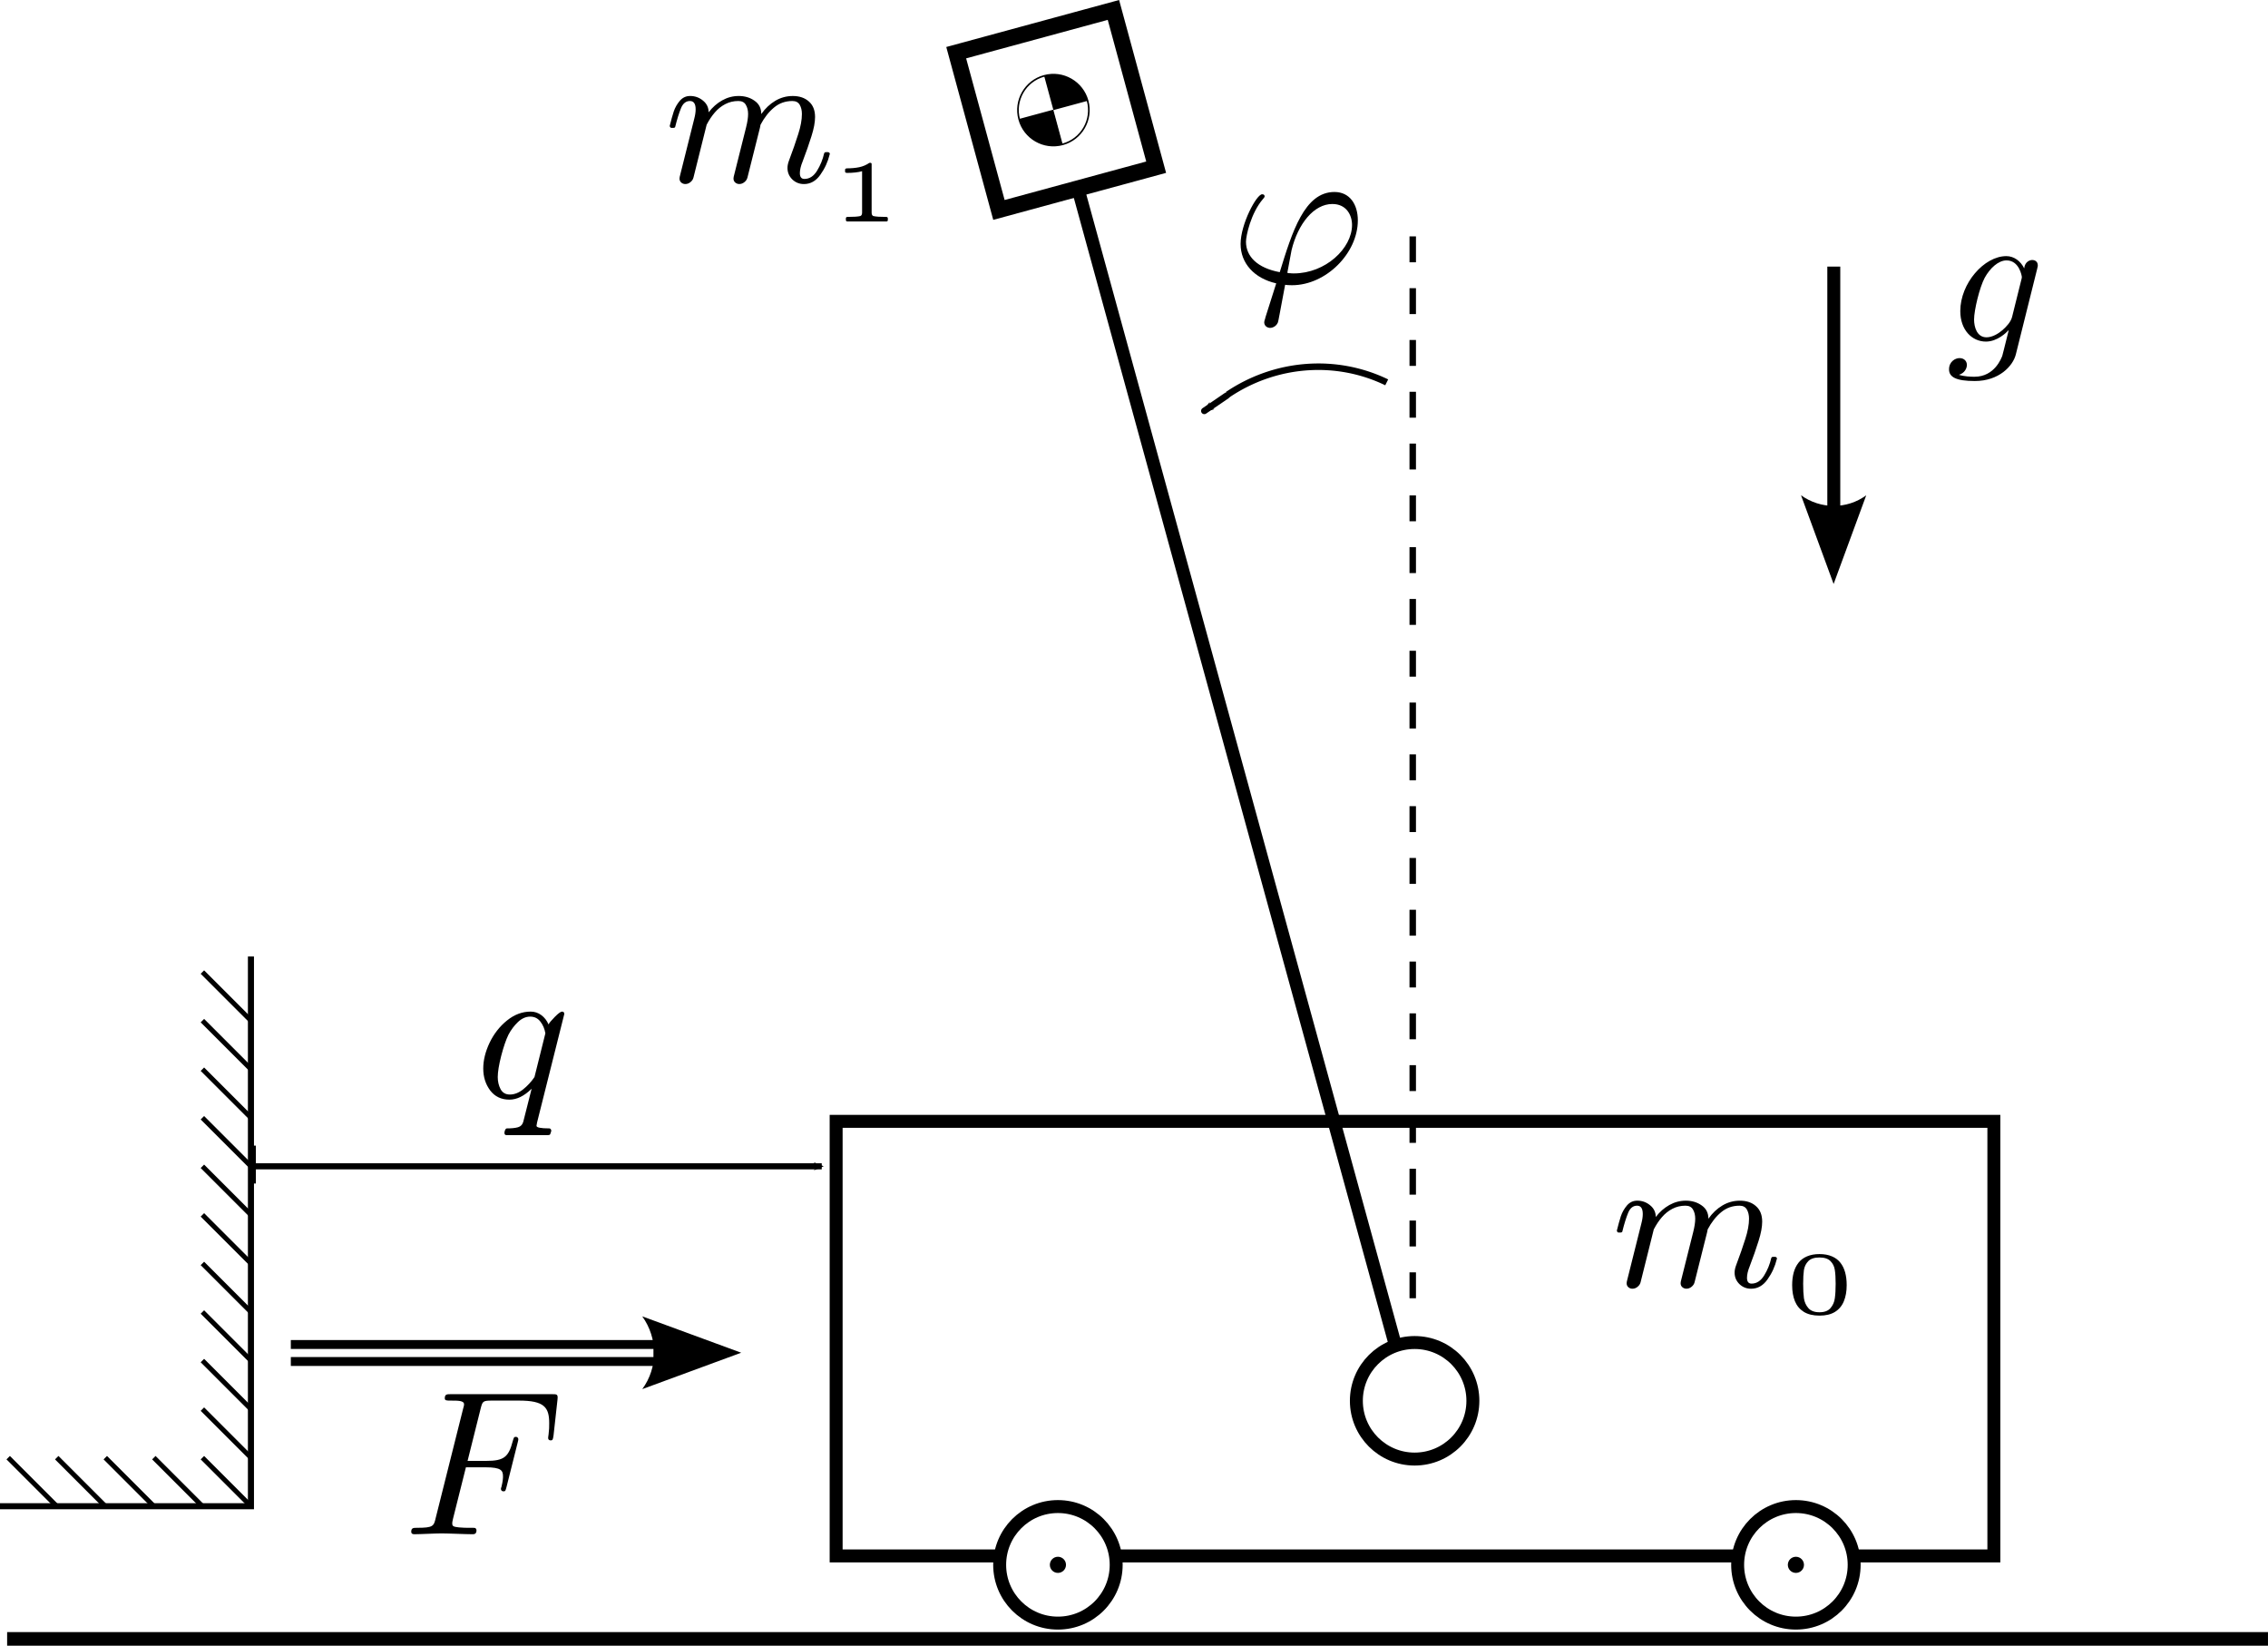 <?xml version="1.0" encoding="UTF-8" standalone="no"?>
<!-- Created with Inkscape (http://www.inkscape.org/) -->

<svg
   xmlns:ns0="http://www.iki.fi/pav/software/textext/"
   xmlns:dc="http://purl.org/dc/elements/1.1/"
   xmlns:cc="http://creativecommons.org/ns#"
   xmlns:rdf="http://www.w3.org/1999/02/22-rdf-syntax-ns#"
   xmlns:svg="http://www.w3.org/2000/svg"
   xmlns="http://www.w3.org/2000/svg"
   xmlns:xlink="http://www.w3.org/1999/xlink"
   xmlns:sodipodi="http://sodipodi.sourceforge.net/DTD/sodipodi-0.dtd"
   xmlns:inkscape="http://www.inkscape.org/namespaces/inkscape"
   id="svg3407"
   version="1.1"
   inkscape:version="0.92.3 (unknown)"
   width="186.855"
   height="135.559"
   xml:space="preserve"
   sodipodi:docname="pendel_wagen.svg"
   viewBox="0 0 175.177 127.087"><sodipodi:namedview
     pagecolor="#ffffff"
     bordercolor="#666666"
     borderopacity="1"
     objecttolerance="10"
     gridtolerance="10"
     guidetolerance="10"
     inkscape:pageopacity="0"
     inkscape:pageshadow="2"
     inkscape:window-width="1919"
     inkscape:window-height="1054"
     id="namedview3409"
     showgrid="false"
     inkscape:zoom="5.6568542"
     inkscape:cx="96.490903"
     inkscape:cy="66.792859"
     inkscape:window-x="1920"
     inkscape:window-y="1"
     inkscape:window-maximized="1"
     inkscape:current-layer="g3417"
     fit-margin-top="0"
     fit-margin-left="0"
     fit-margin-right="0"
     fit-margin-bottom="0"
     inkscape:document-units="mm"
     units="mm"
     showguides="true"
     inkscape:guide-bbox="true"><sodipodi:guide
       orientation="0,1"
       position="108.953,18.928"
       id="guide3367"
       inkscape:locked="false" /><sodipodi:guide
       orientation="1,0"
       position="108.953,27.198"
       id="guide3369"
       inkscape:locked="false" /><sodipodi:guide
       orientation="0,1"
       position="38.961,6.625"
       id="guide3173"
       inkscape:locked="false" /><inkscape:grid
       type="xygrid"
       id="grid3195"
       empspacing="5"
       visible="true"
       enabled="true"
       snapvisiblegridlinesonly="true"
       originx="21.463"
       originy="-79.666"
       spacingx="1"
       spacingy="1" /></sodipodi:namedview><defs
     id="defs3411"><marker
       inkscape:stockid="Arrow2Mstart"
       orient="auto"
       refY="0"
       refX="0"
       id="Arrow2Mstart"
       style="overflow:visible"><path
         id="path4358"
         style="font-size:12px;fill-rule:evenodd;stroke-width:0.625;stroke-linejoin:round"
         d="M 8.719,4.034 -2.207,0.016 8.719,-4.002 c -1.745,2.372 -1.735,5.617 -6e-7,8.035 z"
         transform="scale(0.6)"
         inkscape:connector-curvature="0" /></marker><inkscape:perspective
       sodipodi:type="inkscape:persp3d"
       inkscape:vp_x="0 : 0.5 : 1"
       inkscape:vp_y="0 : 1000 : 0"
       inkscape:vp_z="0.99999993 : 0.5 : 1"
       inkscape:persp3d-origin="0.49999996 : 0.33333333 : 1"
       id="perspective3415" /><defs
       id="defs3956"><g
         id="g3958"><symbol
           style="overflow:visible"
           overflow="visible"
           id="textext-1af510b9-0"><path
             style="stroke:none"
             d=""
             id="path3961"
             inkscape:connector-curvature="0" /></symbol><symbol
           style="overflow:visible"
           overflow="visible"
           id="textext-1af510b9-1"><path
             style="stroke:none"
             d="M 3.484,-0.562 C 3.594,-0.156 3.953,0.109 4.375,0.109 4.719,0.109 4.953,-0.125 5.109,-0.438 5.281,-0.797 5.406,-1.406 5.406,-1.422 c 0,-0.109 -0.078,-0.109 -0.109,-0.109 -0.109,0 -0.109,0.047 -0.141,0.188 -0.141,0.562 -0.328,1.234 -0.75,1.234 -0.203,0 -0.312,-0.125 -0.312,-0.453 0,-0.219 0.125,-0.688 0.203,-1.047 0.094,-0.359 0.188,-0.719 0.281,-1.078 0.031,-0.141 0.125,-0.516 0.172,-0.672 0.047,-0.234 0.141,-0.609 0.141,-0.672 0,-0.172 -0.141,-0.266 -0.281,-0.266 -0.047,0 -0.312,0.016 -0.391,0.344 -0.188,0.734 -0.625,2.484 -0.75,3 -0.016,0.047 -0.406,0.844 -1.141,0.844 -0.516,0 -0.609,-0.453 -0.609,-0.812 0,-0.562 0.281,-1.344 0.531,-2.031 0.125,-0.312 0.172,-0.453 0.172,-0.641 0,-0.438 -0.312,-0.812 -0.812,-0.812 -0.953,0 -1.312,1.453 -1.312,1.531 0,0.109 0.094,0.109 0.109,0.109 0.109,0 0.109,-0.031 0.156,-0.188 0.25,-0.859 0.641,-1.234 1.016,-1.234 0.094,0 0.25,0.016 0.25,0.328 0,0.234 -0.109,0.531 -0.172,0.672 -0.375,1 -0.578,1.609 -0.578,2.094 0,0.953 0.688,1.203 1.219,1.203 0.656,0 1.016,-0.453 1.188,-0.672 z m 0,0"
             id="path3964"
             inkscape:connector-curvature="0" /></symbol><symbol
           style="overflow:visible"
           overflow="visible"
           id="textext-1af510b9-2"><path
             style="stroke:none"
             d="M 3.328,-3.016 C 3.391,-3.266 3.625,-4.188 4.312,-4.188 c 0.047,0 0.297,0 0.5,0.125 C 4.531,-4 4.344,-3.766 4.344,-3.516 c 0,0.156 0.109,0.344 0.375,0.344 0.219,0 0.531,-0.172 0.531,-0.578 0,-0.516 -0.578,-0.656 -0.922,-0.656 -0.578,0 -0.922,0.531 -1.047,0.75 -0.25,-0.656 -0.781,-0.75 -1.078,-0.75 -1.031,0 -1.609,1.281 -1.609,1.531 0,0.109 0.109,0.109 0.125,0.109 0.078,0 0.109,-0.031 0.125,-0.109 0.344,-1.062 1,-1.312 1.344,-1.312 0.188,0 0.531,0.094 0.531,0.672 0,0.312 -0.172,0.969 -0.531,2.375 -0.156,0.609 -0.516,1.031 -0.953,1.031 -0.062,0 -0.281,0 -0.5,-0.125 0.25,-0.062 0.469,-0.266 0.469,-0.547 0,-0.266 -0.219,-0.344 -0.359,-0.344 -0.312,0 -0.547,0.25 -0.547,0.578 0,0.453 0.484,0.656 0.922,0.656 0.672,0 1.031,-0.703 1.047,-0.75 0.125,0.359 0.484,0.75 1.078,0.75 1.031,0 1.594,-1.281 1.594,-1.531 0,-0.109 -0.078,-0.109 -0.109,-0.109 -0.094,0 -0.109,0.047 -0.141,0.109 -0.328,1.078 -1,1.312 -1.312,1.312 -0.391,0 -0.547,-0.312 -0.547,-0.656 0,-0.219 0.047,-0.438 0.156,-0.875 z m 0,0"
             id="path3967"
             inkscape:connector-curvature="0" /></symbol><symbol
           style="overflow:visible"
           overflow="visible"
           id="textext-1af510b9-3"><path
             style="stroke:none"
             d="m 0.875,-0.594 c -0.031,0.156 -0.094,0.391 -0.094,0.438 0,0.172 0.141,0.266 0.297,0.266 0.125,0 0.297,-0.078 0.375,-0.281 0,-0.016 0.125,-0.484 0.188,-0.734 C 1.703,-1.203 1.781,-1.5 1.859,-1.797 1.906,-2.031 1.969,-2.25 2.031,-2.469 c 0.031,-0.172 0.109,-0.469 0.125,-0.5 0.141,-0.312 0.672,-1.219 1.625,-1.219 0.453,0 0.531,0.375 0.531,0.703 0,0.25 -0.062,0.531 -0.141,0.828 C 4.047,-2.156 4,-1.953 3.891,-1.5 3.781,-1.141 3.781,-1.078 3.688,-0.75 c -0.031,0.203 -0.125,0.547 -0.125,0.594 0,0.172 0.141,0.266 0.281,0.266 0.312,0 0.375,-0.25 0.453,-0.562 0.141,-0.562 0.516,-2.016 0.594,-2.406 0.031,-0.125 0.562,-1.328 1.656,-1.328 0.422,0 0.531,0.344 0.531,0.703 0,0.562 -0.422,1.703 -0.625,2.234 -0.078,0.234 -0.125,0.344 -0.125,0.547 0,0.469 0.344,0.812 0.812,0.812 0.938,0 1.312,-1.453 1.312,-1.531 0,-0.109 -0.094,-0.109 -0.125,-0.109 -0.094,0 -0.094,0.031 -0.141,0.188 -0.156,0.531 -0.469,1.234 -1.016,1.234 -0.172,0 -0.25,-0.094 -0.25,-0.328 0,-0.25 0.094,-0.484 0.188,-0.703 0.188,-0.531 0.609,-1.625 0.609,-2.203 0,-0.641 -0.406,-1.062 -1.156,-1.062 -0.734,0 -1.25,0.438 -1.625,0.969 0,-0.125 -0.031,-0.469 -0.312,-0.703 -0.25,-0.219 -0.562,-0.266 -0.812,-0.266 -0.906,0 -1.391,0.641 -1.562,0.875 -0.047,-0.578 -0.469,-0.875 -0.922,-0.875 -0.453,0 -0.641,0.391 -0.734,0.562 -0.172,0.359 -0.297,0.938 -0.297,0.969 0,0.109 0.094,0.109 0.109,0.109 0.109,0 0.109,-0.016 0.172,-0.234 0.172,-0.703 0.375,-1.188 0.734,-1.188 0.156,0 0.297,0.078 0.297,0.453 0,0.219 -0.031,0.328 -0.156,0.844 z m 0,0"
             id="path3970"
             inkscape:connector-curvature="0" /></symbol><symbol
           style="overflow:visible"
           overflow="visible"
           id="textext-1af510b9-4"><path
             style="stroke:none"
             d="M 9.234,-6.047 C 9.328,-6.406 9.344,-6.5 10.094,-6.5 c 0.219,0 0.312,0 0.312,-0.203 0,-0.109 -0.094,-0.109 -0.266,-0.109 h -1.312 c -0.266,0 -0.281,0 -0.391,0.188 L 4.797,-0.938 4.016,-6.578 C 3.984,-6.812 3.969,-6.812 3.703,-6.812 H 2.344 c -0.188,0 -0.297,0 -0.297,0.188 0,0.125 0.094,0.125 0.281,0.125 0.141,0 0.312,0.016 0.438,0.016 0.156,0.031 0.219,0.047 0.219,0.172 0,0.031 -0.016,0.062 -0.047,0.188 l -1.266,5.062 c -0.094,0.406 -0.266,0.719 -1.078,0.75 -0.047,0 -0.172,0.016 -0.172,0.188 0,0.094 0.062,0.125 0.141,0.125 0.312,0 0.656,-0.031 1,-0.031 C 1.891,-0.031 2.25,0 2.578,0 c 0.047,0 0.188,0 0.188,-0.203 0,-0.109 -0.109,-0.109 -0.188,-0.109 -0.562,0 -0.672,-0.203 -0.672,-0.438 0,-0.062 0,-0.125 0.031,-0.234 L 3.297,-6.406 H 3.312 l 0.859,6.172 C 4.188,-0.109 4.203,0 4.312,0 4.422,0 4.484,-0.109 4.531,-0.172 l 4.031,-6.312 h 0.016 l -1.438,5.703 c -0.094,0.391 -0.109,0.469 -0.906,0.469 -0.156,0 -0.266,0 -0.266,0.188 C 5.969,0 6.078,0 6.109,0 6.391,0 7.062,-0.031 7.344,-0.031 7.75,-0.031 8.188,0 8.594,0 8.656,0 8.781,0 8.781,-0.203 8.781,-0.312 8.688,-0.312 8.5,-0.312 c -0.359,0 -0.641,0 -0.641,-0.172 0,-0.047 0,-0.062 0.047,-0.25 z m 0,0"
             id="path3973"
             inkscape:connector-curvature="0" /></symbol><symbol
           style="overflow:visible"
           overflow="visible"
           id="textext-1af510b9-5"><path
             style="stroke:none"
             d="m 2.578,-6.812 c 0,0 0,-0.109 -0.141,-0.109 -0.219,0 -0.953,0.078 -1.219,0.109 -0.078,0 -0.188,0.016 -0.188,0.203 0,0.109 0.109,0.109 0.25,0.109 0.484,0 0.5,0.094 0.5,0.172 L 1.75,-6.125 0.484,-1.141 C 0.453,-1.031 0.438,-0.969 0.438,-0.812 c 0,0.578 0.438,0.922 0.906,0.922 0.328,0 0.578,-0.203 0.75,-0.562 0.172,-0.375 0.297,-0.953 0.297,-0.969 0,-0.109 -0.094,-0.109 -0.125,-0.109 -0.094,0 -0.109,0.047 -0.125,0.188 C 1.969,-0.703 1.781,-0.109 1.375,-0.109 c -0.297,0 -0.297,-0.312 -0.297,-0.453 0,-0.25 0.016,-0.297 0.062,-0.484 z m 0,0"
             id="path3976"
             inkscape:connector-curvature="0" /></symbol><symbol
           style="overflow:visible"
           overflow="visible"
           id="textext-1af510b9-6"><path
             style="stroke:none"
             d="M 4.688,-3.766 C 4.703,-3.812 4.719,-3.875 4.719,-3.938 c 0,-0.172 -0.109,-0.266 -0.281,-0.266 -0.094,0 -0.375,0.062 -0.406,0.422 -0.188,-0.359 -0.531,-0.625 -0.938,-0.625 -1.125,0 -2.359,1.391 -2.359,2.828 0,0.984 0.594,1.578 1.312,1.578 0.594,0 1.062,-0.469 1.156,-0.578 L 3.219,-0.562 C 3.016,0.312 2.891,0.734 2.891,0.75 2.844,0.844 2.516,1.828 1.453,1.828 1.266,1.828 0.938,1.812 0.656,1.719 0.953,1.641 1.062,1.375 1.062,1.203 c 0,-0.156 -0.109,-0.344 -0.375,-0.344 -0.219,0 -0.531,0.172 -0.531,0.578 0,0.406 0.359,0.609 1.312,0.609 1.25,0 1.969,-0.781 2.125,-1.375 z M 3.406,-1.281 C 3.344,-1.016 3.109,-0.766 2.891,-0.578 2.688,-0.406 2.375,-0.219 2.078,-0.219 c -0.5,0 -0.641,-0.516 -0.641,-0.922 0,-0.469 0.281,-1.656 0.562,-2.156 C 2.266,-3.781 2.688,-4.188 3.109,-4.188 c 0.656,0 0.797,0.812 0.797,0.859 0,0.047 -0.016,0.109 -0.031,0.141 z m 0,0"
             id="path3979"
             inkscape:connector-curvature="0" /></symbol><symbol
           style="overflow:visible"
           overflow="visible"
           id="textext-1af510b9-7"><path
             style="stroke:none"
             d=""
             id="path3982"
             inkscape:connector-curvature="0" /></symbol><symbol
           style="overflow:visible"
           overflow="visible"
           id="textext-1af510b9-8"><path
             style="stroke:none"
             d="M 2.844,-2.75 H 3.516 C 3.656,-2.75 3.75,-2.75 3.75,-2.906 3.75,-3 3.656,-3 3.531,-3 H 2.891 c 0.156,-0.891 0.203,-1.203 0.266,-1.406 0.031,-0.156 0.188,-0.297 0.359,-0.297 0,0 0.188,0 0.328,0.078 -0.297,0.094 -0.312,0.344 -0.312,0.375 0,0.156 0.125,0.266 0.281,0.266 0.188,0 0.391,-0.156 0.391,-0.422 0,-0.328 -0.328,-0.5 -0.688,-0.5 -0.312,0 -0.656,0.172 -0.844,0.516 C 2.531,-4.125 2.484,-3.812 2.328,-3 H 1.781 c -0.141,0 -0.234,0 -0.234,0.156 0,0.094 0.094,0.094 0.219,0.094 H 2.281 c 0,0.047 -0.438,2.547 -0.609,3.297 -0.031,0.156 -0.156,0.672 -0.484,0.672 -0.016,0 -0.172,0 -0.312,-0.078 0.281,-0.094 0.312,-0.344 0.312,-0.375 C 1.188,0.609 1.062,0.5 0.906,0.5 c -0.188,0 -0.391,0.156 -0.391,0.422 0,0.312 0.328,0.5 0.672,0.5 0.438,0 0.75,-0.453 0.828,-0.609 0.25,-0.469 0.422,-1.328 0.438,-1.406 z m 0,0"
             id="path3985"
             inkscape:connector-curvature="0" /></symbol><symbol
           style="overflow:visible"
           overflow="visible"
           id="textext-1af510b9-9"><path
             style="stroke:none"
             d=""
             id="path3988"
             inkscape:connector-curvature="0" /></symbol><symbol
           style="overflow:visible"
           overflow="visible"
           id="textext-1af510b9-10"><path
             style="stroke:none"
             d="m 2.328,-4.438 c 0,-0.188 0,-0.188 -0.203,-0.188 -0.453,0.438 -1.078,0.438 -1.359,0.438 v 0.25 c 0.156,0 0.625,0 1,-0.188 v 3.547 c 0,0.234 0,0.328 -0.688,0.328 H 0.812 V 0 c 0.125,0 0.984,-0.031 1.234,-0.031 0.219,0 1.094,0.031 1.25,0.031 V -0.25 H 3.031 c -0.703,0 -0.703,-0.094 -0.703,-0.328 z m 0,0"
             id="path3991"
             inkscape:connector-curvature="0" /></symbol><symbol
           style="overflow:visible"
           overflow="visible"
           id="textext-1af510b9-11"><path
             style="stroke:none"
             d="M 3.516,-1.266 H 3.281 c -0.016,0.156 -0.094,0.562 -0.188,0.625 C 3.047,-0.594 2.516,-0.594 2.406,-0.594 H 1.125 c 0.734,-0.641 0.984,-0.844 1.391,-1.172 0.516,-0.406 1,-0.844 1,-1.5 0,-0.844 -0.734,-1.359 -1.625,-1.359 -0.859,0 -1.453,0.609 -1.453,1.25 0,0.344 0.297,0.391 0.375,0.391 0.156,0 0.359,-0.125 0.359,-0.375 0,-0.125 -0.047,-0.375 -0.406,-0.375 C 0.984,-4.219 1.453,-4.375 1.781,-4.375 c 0.703,0 1.062,0.547 1.062,1.109 0,0.609 -0.438,1.078 -0.656,1.328 L 0.516,-0.266 C 0.438,-0.203 0.438,-0.188 0.438,0 h 2.875 z m 0,0"
             id="path3994"
             inkscape:connector-curvature="0" /></symbol></g></defs><inkscape:perspective
       id="perspective4307"
       inkscape:persp3d-origin="0.49999996 : 0.33333333 : 1"
       inkscape:vp_z="0.99999993 : 0.5 : 1"
       inkscape:vp_y="0 : 1000 : 0"
       inkscape:vp_x="0 : 0.5 : 1"
       sodipodi:type="inkscape:persp3d" /><marker
       style="overflow:visible"
       id="Arrow2Mstart-7"
       refX="0"
       refY="0"
       orient="auto"
       inkscape:stockid="Arrow2Mstart"><path
         transform="scale(0.6)"
         d="M 8.719,4.034 -2.207,0.016 8.719,-4.002 c -1.745,2.372 -1.735,5.617 -6e-7,8.035 z"
         style="fill-rule:evenodd;stroke-width:0.625;stroke-linejoin:round"
         id="path4352"
         inkscape:connector-curvature="0" /></marker><marker
       style="overflow:visible"
       id="Arrow2Mstart-4"
       refX="0"
       refY="0"
       orient="auto"
       inkscape:stockid="Arrow2Mstart"><path
         transform="scale(0.6)"
         d="M 8.719,4.034 -2.207,0.016 8.719,-4.002 c -1.745,2.372 -1.735,5.617 -6e-7,8.035 z"
         style="fill-rule:evenodd;stroke-width:0.625;stroke-linejoin:round"
         id="path4352-7"
         inkscape:connector-curvature="0" /></marker><marker
       inkscape:stockid="Arrow2Mstart"
       orient="auto"
       refY="0"
       refX="0"
       id="Arrow2Mstart-2"
       style="overflow:visible"><path
         id="path3815"
         style="fill-rule:evenodd;stroke-width:0.625;stroke-linejoin:round"
         d="M 8.719,4.034 -2.207,0.016 8.719,-4.002 c -1.745,2.372 -1.735,5.617 -6e-7,8.035 z"
         transform="scale(0.6)"
         inkscape:connector-curvature="0" /></marker><marker
       inkscape:stockid="Arrow2Mstart"
       orient="auto"
       refY="0"
       refX="0"
       id="Arrow2Mstart-3"
       style="overflow:visible"><path
         id="path4358-6"
         style="font-size:12px;fill-rule:evenodd;stroke-width:0.625;stroke-linejoin:round"
         d="M 8.719,4.034 -2.207,0.016 8.719,-4.002 c -1.745,2.372 -1.735,5.617 -6e-7,8.035 z"
         transform="scale(0.6)"
         inkscape:connector-curvature="0" /></marker></defs><g
     id="g3417"
     inkscape:groupmode="layer"
     inkscape:label="pendel_wagen_AB"
     transform="matrix(1.25,0,0,-1.25,-13.394,175.862)"><path
       id="path3421"
       style="fill:#ffffff;fill-opacity:1;fill-rule:nonzero;stroke:#000000;stroke-width:0.8;stroke-linecap:butt;stroke-linejoin:miter;stroke-miterlimit:4;stroke-dasharray:none;stroke-opacity:1"
       d="M 62.381,71.415 H 133.918 V 44.568 H 62.381 Z"
       inkscape:connector-curvature="0" /><path
       id="path3545"
       style="fill:none;stroke:#000000;stroke-width:0.4;stroke-linecap:butt;stroke-linejoin:miter;stroke-miterlimit:4;stroke-dasharray:1.6, 1.6;stroke-dashoffset:2.88;stroke-opacity:1"
       d="M 98.009,126.406 V 59.784"
       inkscape:connector-curvature="0" /><path
       d="M 11.156,39.442 H 150.856 Z"
       style="display:inline;fill:#ffffff;fill-opacity:1;fill-rule:nonzero;stroke:#000000;stroke-width:0.843;stroke-linecap:butt;stroke-linejoin:miter;stroke-miterlimit:4;stroke-dasharray:none;stroke-opacity:1"
       id="path5052"
       inkscape:connector-curvature="0" /><g
       id="g3150"
       transform="matrix(-0.634,0.293,-0.293,-0.634,177.998,124.934)"><g
         transform="matrix(-1.5,0,0,-1.5,205.564,221.615)"
         id="g3931"><path
           sodipodi:type="arc"
           style="fill:none;stroke:#000000;stroke-width:0.321;stroke-miterlimit:4;stroke-dasharray:none;stroke-dashoffset:0;stroke-opacity:1"
           id="path4865"
           sodipodi:cx="22.531538"
           sodipodi:cy="46.623219"
           sodipodi:rx="7.910008"
           sodipodi:ry="7.910008"
           d="m 30.02,49.171 a 7.91,7.91 0 0 1 -5.929,5.207"
           transform="matrix(-1.151,0.258,0.266,1.176,82.755,38.091)"
           sodipodi:start="0.32790083"
           sodipodi:end="1.3723072"
           sodipodi:open="true" /><path
           sodipodi:nodetypes="cc"
           inkscape:connector-curvature="0"
           id="path3261"
           d="m 60.432,102.212 0.819,1.371"
           style="display:inline;fill:#ffffff;fill-opacity:1;stroke:#000000;stroke-width:0.382;stroke-linecap:round;stroke-miterlimit:4;stroke-dasharray:none;stroke-dashoffset:0;stroke-opacity:1;marker-start:url(#Arrow2Mstart)" /></g></g><g
       id="g3944"
       transform="matrix(1.5,0,0,1.5,-68.039,-44.276)"><path
         d="m 128.883,58.862 c 0,-1.326 -1.073,-2.4 -2.4,-2.4 -1.325,0 -2.4,1.074 -2.4,2.4 0,1.325 1.075,2.4 2.4,2.4 1.327,0 2.4,-1.075 2.4,-2.4 z"
         style="fill:#ffffff;fill-opacity:1;fill-rule:nonzero;stroke:#000000;stroke-width:0.533;stroke-linecap:butt;stroke-linejoin:miter;stroke-miterlimit:4;stroke-dasharray:none;stroke-opacity:1"
         id="path3120-0"
         inkscape:connector-curvature="0" /><path
         id="path5307"
         style="fill:#000000;fill-opacity:1;fill-rule:nonzero;stroke:#000000;stroke-width:0.267;stroke-linecap:butt;stroke-linejoin:miter;stroke-miterlimit:4;stroke-dasharray:none;stroke-opacity:1"
         d="m 126.682,58.862 c 0,-0.11 -0.089,-0.199 -0.199,-0.199 -0.11,0 -0.199,0.089 -0.199,0.199 0,0.11 0.089,0.199 0.199,0.199 0.11,0 0.199,-0.089 0.199,-0.199 z"
         inkscape:connector-curvature="0" /></g><path
       d="m 79.685,44.017 c 0,-1.99 -1.61,-3.6 -3.6,-3.6 -1.987,0 -3.6,1.61 -3.6,3.6 0,1.988 1.613,3.6 3.6,3.6 1.99,0 3.6,-1.612 3.6,-3.6 z"
       style="fill:#ffffff;fill-opacity:1;fill-rule:nonzero;stroke:#000000;stroke-width:0.8;stroke-linecap:butt;stroke-linejoin:miter;stroke-miterlimit:4;stroke-dasharray:none;stroke-opacity:1"
       id="path3950"
       inkscape:connector-curvature="0" /><path
       id="path3952"
       style="fill:#000000;fill-opacity:1;fill-rule:nonzero;stroke:#000000;stroke-width:0.4;stroke-linecap:butt;stroke-linejoin:miter;stroke-miterlimit:4;stroke-dasharray:none;stroke-opacity:1"
       d="m 76.384,44.017 c 0,-0.165 -0.134,-0.299 -0.299,-0.299 -0.165,0 -0.299,0.134 -0.299,0.299 0,0.165 0.134,0.299 0.299,0.299 0.165,0 0.299,-0.134 0.299,-0.299 z"
       inkscape:connector-curvature="0" /><path
       d="M 52.959,57.104 H 28.686"
       style="fill:none;stroke:#000000;stroke-width:1.6;stroke-linecap:butt;stroke-linejoin:miter;stroke-miterlimit:4;stroke-dasharray:none;stroke-opacity:1"
       id="path3423-6"
       inkscape:connector-curvature="0" /><path
       d="m 50.401,59.367 6.113,-2.246 -6.113,-2.249 c 0.977,1.326 0.971,3.144 0,4.495 z"
       style="fill:#000000;fill-opacity:1;fill-rule:evenodd;stroke:none"
       id="path3425-8"
       inkscape:connector-curvature="0" /><path
       inkscape:connector-curvature="0"
       id="path5011"
       style="fill:#ffffff;stroke:#ffffff;stroke-width:0.5;stroke-linecap:butt;stroke-linejoin:miter;stroke-miterlimit:4;stroke-dasharray:none;stroke-opacity:1"
       d="M 51.092,57.104 H 28.597" /><path
       style="font-style:normal;font-variant:normal;font-weight:normal;font-stretch:normal;letter-spacing:normal;word-spacing:normal;text-anchor:start;fill:#000000;fill-opacity:1;fill-rule:evenodd;stroke:#000000;stroke-width:0;stroke-linecap:butt;stroke-linejoin:miter;stroke-miterlimit:10.433;stroke-dasharray:none;stroke-dashoffset:0;stroke-opacity:1"
       inkscape:connector-curvature="0"
       d="m 136.595,124.086 v 0.012 0.012 l 0.012,0.012 v 0.012 0.024 l 0.012,0.024 v 0.012 0.012 0.012 l 0.012,0.012 v 0.012 0.012 0.012 0 0.012 0.012 0 0.012 c 0,0.204 -0.144,0.324 -0.348,0.324 -0.12,0 -0.444,-0.084 -0.492,-0.516 -0.216,0.444 -0.624,0.756 -1.104,0.756 l 0.012,-0.264 c 0.792,0 0.948,-0.972 0.948,-1.032 0,-0.06 -0.024,-0.132 -0.036,-0.18 l -0.564,-2.268 c -0.072,-0.312 -0.348,-0.612 -0.612,-0.84 -0.252,-0.216 -0.624,-0.432 -0.972,-0.432 -0.588,0 -0.768,0.624 -0.768,1.104 0,0.564 0.336,1.98 0.66,2.58 0.324,0.588 0.84,1.068 1.344,1.068 l -0.012,0.264 c -1.368,0 -2.844,-1.68 -2.844,-3.396 0,-1.176 0.732,-1.884 1.584,-1.884 0.708,0 1.272,0.564 1.392,0.696 l 0.012,-0.012 c -0.252,-1.056 -0.396,-1.548 -0.396,-1.572 -0.048,-0.108 -0.456,-1.284 -1.716,-1.284 -0.228,0 -0.624,0.012 -0.96,0.12 0.36,0.108 0.492,0.408 0.492,0.612 0,0.192 -0.132,0.42 -0.456,0.42 -0.264,0 -0.648,-0.216 -0.648,-0.696 0,-0.48 0.444,-0.72 1.596,-0.72 1.488,0 2.352,0.924 2.532,1.644 z"
       id="path5550" /><path
       d="M 124.027,108.2 V 124.22"
       style="fill:none;stroke:#000000;stroke-width:0.8;stroke-linecap:butt;stroke-linejoin:miter;stroke-miterlimit:4;stroke-dasharray:none;stroke-opacity:1"
       id="path5633"
       inkscape:connector-curvature="0" /><path
       d="m 122.002,110.092 2.014,-5.48 2.016,5.48 c -1.189,-0.876 -2.819,-0.871 -4.03,0 z"
       style="fill:#000000;fill-opacity:1;fill-rule:evenodd;stroke:none"
       id="path5635"
       inkscape:connector-curvature="0" /><g
       id="g3356"
       transform="rotate(-14.795,94.272,52.576)"
       inkscape:transform-center-x="17.609947"
       inkscape:transform-center-y="-53.758024"><path
         style="fill:none;stroke:#000000;stroke-width:0.8px;stroke-linecap:butt;stroke-linejoin:miter;stroke-opacity:1"
         d="m 97.352,55.031 -37.566,64.69 -1.655,2.851"
         id="path3139"
         inkscape:connector-curvature="0"
         sodipodi:nodetypes="ccc" /><rect
         style="fill:none;stroke:#000000;stroke-width:1"
         id="rect3143"
         width="10.067"
         height="10.067"
         x="106.571"
         y="76.636"
         transform="rotate(30)" /><g
         style="display:inline"
         id="g3362"
         transform="matrix(0.068,-0.118,-0.118,-0.068,135.309,116.734)"><path
           sodipodi:open="true"
           sodipodi:end="3.1415927"
           sodipodi:start="0"
           transform="matrix(0.282,0,0,0.282,-59.889,393.715)"
           d="m -985.938,273.687 a 57.031,57.031 0 0 1 -28.516,49.391 57.031,57.031 0 0 1 -57.031,0 A 57.031,57.031 0 0 1 -1100,273.687"
           sodipodi:ry="57.03125"
           sodipodi:rx="57.03125"
           sodipodi:cy="273.68665"
           sodipodi:cx="-1042.9688"
           id="path3364"
           style="fill:#000000;fill-opacity:1;stroke:none"
           sodipodi:type="arc" /><path
           sodipodi:type="arc"
           style="fill:#ffffff;stroke:none"
           id="path3366"
           sodipodi:cx="-1042.9688"
           sodipodi:cy="273.68665"
           sodipodi:rx="57.03125"
           sodipodi:ry="57.03125"
           d="m -985.938,273.687 a 57.031,57.031 0 0 1 -28.516,49.391 57.031,57.031 0 0 1 -57.031,0 A 57.031,57.031 0 0 1 -1100,273.687"
           transform="matrix(0,0.282,-0.282,0,-277.021,765.344)"
           sodipodi:start="0"
           sodipodi:end="3.1415927"
           sodipodi:open="true" /><path
           sodipodi:open="true"
           sodipodi:end="3.1415927"
           sodipodi:start="0"
           transform="matrix(0.282,0,0,-0.282,-59.889,548.212)"
           d="m -985.938,273.687 a 57.031,57.031 0 0 1 -28.516,49.391 57.031,57.031 0 0 1 -57.031,0 A 57.031,57.031 0 0 1 -1100,273.687"
           sodipodi:ry="57.03125"
           sodipodi:rx="57.03125"
           sodipodi:cy="273.68665"
           sodipodi:cx="-1042.9688"
           id="path3368"
           style="fill:#000000;stroke:none"
           sodipodi:type="arc" /><path
           sodipodi:type="arc"
           style="fill:#ffffff;stroke:none"
           id="path3370"
           sodipodi:cx="-1042.9688"
           sodipodi:cy="273.68665"
           sodipodi:rx="57.03125"
           sodipodi:ry="57.03125"
           d="m -985.938,273.687 a 57.031,57.031 0 0 1 -57.031,57.031 l -1e-4,-57.031 z"
           transform="matrix(0.282,0,0,-0.282,-59.889,548.212)"
           sodipodi:start="0"
           sodipodi:end="1.5707963" /><g
           id="g3372"><circle
             transform="matrix(0.282,0,0,-0.282,-59.889,548.212)"
             id="path3374"
             style="fill:none;stroke:#000000;stroke-width:2.607;stroke-miterlimit:4;stroke-dasharray:none;stroke-dashoffset:9.75;stroke-opacity:1"
             cx="-1042.969"
             cy="273.687"
             r="57.031" /></g></g></g><path
       d="m 101.726,54.151 c 0,-1.99 -1.61,-3.6 -3.6,-3.6 -1.987,0 -3.6,1.61 -3.6,3.6 0,1.988 1.613,3.6 3.6,3.6 1.99,0 3.6,-1.612 3.6,-3.6 z"
       style="fill:#ffffff;fill-opacity:1;fill-rule:nonzero;stroke:#000000;stroke-width:0.8;stroke-linecap:butt;stroke-linejoin:miter;stroke-miterlimit:4;stroke-dasharray:none;stroke-opacity:1"
       id="path3292"
       inkscape:connector-curvature="0" /><g
       ns0:preamble="/home/ck/.config/inkscape/extensions/default_packages.tex"
       ns0:text="$F$"
       word-spacing="normal"
       letter-spacing="normal"
       font-size-adjust="none"
       font-stretch="normal"
       font-weight="normal"
       font-variant="normal"
       font-style="normal"
       stroke-miterlimit="10.433"
       xml:space="preserve"
       transform="matrix(1.28,0,0,1.28,-154.71,-795.347)"
       id="content"
       style="font-style:normal;font-variant:normal;font-weight:normal;font-stretch:normal;letter-spacing:normal;word-spacing:normal;text-anchor:start;fill:#000000;fill-opacity:1;fill-rule:evenodd;stroke:#000000;stroke-linecap:butt;stroke-linejoin:miter;stroke-miterlimit:10.433;stroke-dasharray:none;stroke-dashoffset:0;stroke-opacity:1"><path
         id="path3632"
         d="m 151.73,660.46 h 0.96 c 0.75,0 0.83,-0.16 0.83,-0.44 0,-0.07 0,-0.19 -0.07,-0.49 -0.02,-0.05 -0.03,-0.09 -0.03,-0.11 0,-0.08 0.06,-0.12 0.12,-0.12 0.1,0 0.1,0.03 0.15,0.21 l 0.54,2.15 c 0.03,0.12 0.03,0.13 0.03,0.16 0,0.02 -0.02,0.11 -0.12,0.11 -0.1,0 -0.1,-0.05 -0.15,-0.21 -0.2,-0.77 -0.43,-0.95 -1.28,-0.95 h -0.9 l 0.63,2.52 c 0.09,0.35 0.1,0.39 0.54,0.39 h 1.31 c 1.23,0 1.46,-0.33 1.46,-1.09 0,-0.23 0,-0.27 -0.03,-0.54 -0.02,-0.13 -0.02,-0.15 -0.02,-0.18 0,-0.05 0.03,-0.11 0.12,-0.11 0.11,0 0.11,0.06 0.14,0.24 l 0.19,1.72 c 0.03,0.27 -0.02,0.27 -0.27,0.27 h -4.87 c -0.2,0 -0.3,0 -0.3,-0.2 0,-0.11 0.09,-0.11 0.28,-0.11 0.37,0 0.65,0 0.65,-0.18 0,-0.04 0,-0.06 -0.05,-0.23 l -1.32,-5.26 c -0.09,-0.39 -0.12,-0.47 -0.9,-0.47 -0.17,0 -0.28,0 -0.28,-0.19 0,-0.12 0.12,-0.12 0.15,-0.12 0.29,0 1.02,0.04 1.31,0.04 0.33,0 1.16,-0.04 1.49,-0.04 0.08,0 0.2,0 0.2,0.19 0,0.08 -0.06,0.1 -0.06,0.11 -0.03,0.01 -0.05,0.01 -0.27,0.01 -0.22,0 -0.27,0 -0.52,0.02 -0.29,0.03 -0.32,0.07 -0.32,0.2 0,0.02 0,0.08 0.04,0.23 z"
         inkscape:connector-curvature="0"
         style="fill:#000000;stroke-width:0" /></g><g
       style="font-style:normal;font-variant:normal;font-weight:normal;font-stretch:normal;letter-spacing:normal;word-spacing:normal;text-anchor:start;fill:#000000;fill-opacity:1;fill-rule:evenodd;stroke:#000000;stroke-linecap:butt;stroke-linejoin:miter;stroke-miterlimit:10.433;stroke-dasharray:none;stroke-dashoffset:0;stroke-opacity:1"
       ns0:preamble="/home/ck/.config/inkscape/extensions/default_packages.tex"
       ns0:text="$\\varphi$"
       word-spacing="normal"
       letter-spacing="normal"
       font-size-adjust="none"
       font-stretch="normal"
       font-weight="normal"
       font-variant="normal"
       font-style="normal"
       stroke-miterlimit="10.433"
       xml:space="preserve"
       transform="matrix(1.28,0,0,1.28,-103.617,-718.059)"
       id="content-2"><path
         style="fill:#000000;stroke-width:0"
         inkscape:connector-curvature="0"
         id="path3148-2"
         d="m 150.4,655.55 v -0.01 -0.01 0 -0.01 l -0.01,-0.01 v -0.01 -0.01 l -0.01,-0.01 v 0 -0.01 -0.01 l -0.01,-0.01 v 0 -0.01 -0.01 0 -0.01 h -0.01 v -0.01 0 -0.01 0 -0.01 0 -0.01 -0.01 h -0.01 v -0.01 -0.01 0 c 0,-0.22 0.19,-0.28 0.29,-0.28 0.05,0 0.27,0.03 0.37,0.26 0.03,0.08 0.08,0.4 0.35,1.82 0.09,-0.01 0.16,-0.02 0.33,-0.02 1.65,0 3.18,1.55 3.18,3.13 l -0.28,-0.22 c 0,-1.13 -1.28,-2.34 -2.81,-2.34 v 0 c -0.08,0 -0.1,0 -0.18,0.01 -0.12,0 -0.13,0.01 -0.13,0.04 0,0.02 0.17,0.92 0.2,1.07 0.31,1.28 1.08,2.23 1.97,2.23 0.68,0 0.95,-0.54 0.95,-1.01 l 0.28,0.22 c 0,0.77 -0.39,1.37 -1.13,1.37 -1.45,0 -2.04,-1.93 -2.64,-3.87 -1.08,0.2 -1.63,0.76 -1.63,1.47 0,0.28 0.23,1.37 0.82,2.06 0.08,0.09 0.08,0.11 0.08,0.13 0,0.04 -0.02,0.1 -0.12,0.1 -0.27,0 -1.04,-1.44 -1.04,-2.4 0,-0.93 0.66,-1.66 1.72,-1.9 z" /></g><g
       transform="matrix(1.004,0,0,-1.125,-207.911,657.967)"
       id="g5001"><path
         style="fill:none;stroke:#000000;stroke-width:0.334;stroke-linecap:butt;stroke-linejoin:miter;stroke-miterlimit:4;stroke-dasharray:none;stroke-opacity:1;marker-start:url(#Arrow2Mstart-3)"
         d="M 268.329,523.849 H 233.476"
         id="path4807"
         inkscape:connector-curvature="0"
         sodipodi:nodetypes="cc" /><path
         style="fill:none;stroke:#000000;stroke-width:0.334;stroke-linecap:butt;stroke-linejoin:miter;stroke-miterlimit:4;stroke-dasharray:none;stroke-opacity:1"
         d="m 233.336,522.713 v 2.081"
         id="path4993"
         inkscape:connector-curvature="0" /></g><g
       id="g3197"
       transform="matrix(1.875,0,0,1.875,-10.48,-37.197)"><path
         sodipodi:nodetypes="ccc"
         inkscape:connector-curvature="0"
         id="rect3259"
         d="m 11.304,45.245 h 8.27 v 18.113"
         style="fill:none;stroke:#000000;stroke-width:0.2;stroke-linecap:butt;stroke-miterlimit:4;stroke-dashoffset:1.417;stroke-opacity:1" /><path
         sodipodi:nodetypes="cc"
         inkscape:connector-curvature="0"
         id="path3262"
         d="m 17.974,45.245 -1.6,1.6"
         style="fill:none;stroke:#000000;stroke-width:0.16;stroke-linecap:butt;stroke-linejoin:miter;stroke-miterlimit:4;stroke-dasharray:none;stroke-opacity:1" /><path
         sodipodi:nodetypes="cc"
         style="fill:none;stroke:#000000;stroke-width:0.16;stroke-linecap:butt;stroke-linejoin:miter;stroke-miterlimit:4;stroke-dasharray:none;stroke-opacity:1"
         d="m 19.574,45.245 -1.6,1.6"
         id="path4044"
         inkscape:connector-curvature="0" /><path
         sodipodi:nodetypes="cc"
         inkscape:connector-curvature="0"
         id="path4046"
         d="m 19.574,46.845 -1.6,1.6"
         style="fill:none;stroke:#000000;stroke-width:0.16;stroke-linecap:butt;stroke-linejoin:miter;stroke-miterlimit:4;stroke-dasharray:none;stroke-opacity:1" /><path
         sodipodi:nodetypes="cc"
         style="fill:none;stroke:#000000;stroke-width:0.16;stroke-linecap:butt;stroke-linejoin:miter;stroke-miterlimit:4;stroke-dasharray:none;stroke-opacity:1"
         d="m 19.574,48.445 -1.6,1.6"
         id="path4048"
         inkscape:connector-curvature="0" /><path
         sodipodi:nodetypes="cc"
         inkscape:connector-curvature="0"
         id="path4050"
         d="m 19.574,50.045 -1.6,1.6"
         style="fill:none;stroke:#000000;stroke-width:0.16;stroke-linecap:butt;stroke-linejoin:miter;stroke-miterlimit:4;stroke-dasharray:none;stroke-opacity:1" /><path
         sodipodi:nodetypes="cc"
         style="fill:none;stroke:#000000;stroke-width:0.16;stroke-linecap:butt;stroke-linejoin:miter;stroke-miterlimit:4;stroke-dasharray:none;stroke-opacity:1"
         d="m 13.174,45.245 -1.6,1.6"
         id="path4056"
         inkscape:connector-curvature="0" /><path
         sodipodi:nodetypes="cc"
         inkscape:connector-curvature="0"
         id="path4058"
         d="m 14.774,45.245 -1.6,1.6"
         style="fill:none;stroke:#000000;stroke-width:0.16;stroke-linecap:butt;stroke-linejoin:miter;stroke-miterlimit:4;stroke-dasharray:none;stroke-opacity:1" /><path
         sodipodi:nodetypes="cc"
         style="fill:none;stroke:#000000;stroke-width:0.16;stroke-linecap:butt;stroke-linejoin:miter;stroke-miterlimit:4;stroke-dasharray:none;stroke-opacity:1"
         d="m 16.374,45.245 -1.6,1.6"
         id="path4060"
         inkscape:connector-curvature="0" /><path
         style="fill:none;stroke:#000000;stroke-width:0.16;stroke-linecap:butt;stroke-linejoin:miter;stroke-miterlimit:4;stroke-dasharray:none;stroke-opacity:1"
         d="m 19.574,51.645 -1.6,1.6"
         id="path3127"
         inkscape:connector-curvature="0"
         sodipodi:nodetypes="cc" /><path
         inkscape:connector-curvature="0"
         id="path3129"
         d="m 19.574,54.845 -1.6,1.6"
         style="fill:none;stroke:#000000;stroke-width:0.16;stroke-linecap:butt;stroke-linejoin:miter;stroke-miterlimit:4;stroke-dasharray:none;stroke-opacity:1"
         sodipodi:nodetypes="cc" /><path
         style="fill:none;stroke:#000000;stroke-width:0.16;stroke-linecap:butt;stroke-linejoin:miter;stroke-miterlimit:4;stroke-dasharray:none;stroke-opacity:1"
         d="m 19.574,56.445 -1.6,1.6"
         id="path3131"
         inkscape:connector-curvature="0"
         sodipodi:nodetypes="cc" /><path
         inkscape:connector-curvature="0"
         id="path3133"
         d="m 19.574,58.045 -1.6,1.6"
         style="fill:none;stroke:#000000;stroke-width:0.16;stroke-linecap:butt;stroke-linejoin:miter;stroke-miterlimit:4;stroke-dasharray:none;stroke-opacity:1"
         sodipodi:nodetypes="cc" /><path
         style="fill:none;stroke:#000000;stroke-width:0.16;stroke-linecap:butt;stroke-linejoin:miter;stroke-miterlimit:4;stroke-dasharray:none;stroke-opacity:1"
         d="m 19.574,59.645 -1.6,1.6"
         id="path3135"
         inkscape:connector-curvature="0"
         sodipodi:nodetypes="cc" /><path
         sodipodi:nodetypes="cc"
         inkscape:connector-curvature="0"
         id="path3137"
         d="m 19.574,61.245 -1.6,1.6"
         style="fill:none;stroke:#000000;stroke-width:0.16;stroke-linecap:butt;stroke-linejoin:miter;stroke-miterlimit:4;stroke-dasharray:none;stroke-opacity:1" /><path
         sodipodi:nodetypes="cc"
         inkscape:connector-curvature="0"
         id="path3148"
         d="m 19.574,53.245 -1.6,1.6"
         style="fill:none;stroke:#000000;stroke-width:0.16;stroke-linecap:butt;stroke-linejoin:miter;stroke-miterlimit:4;stroke-dasharray:none;stroke-opacity:1" /></g><g
       id="g604"
       style="fill:#000000;fill-opacity:1"
       transform="matrix(1.232,0,0,-1.232,-150.745,238.117)"><g
         aria-label="q"
         transform="matrix(0.609,0,0,0.609,121.578,88.771)"
         style="font-style:normal;font-variant:normal;font-weight:normal;font-stretch:normal;font-size:16px;line-height:125%;font-family:sans-serif;-inkscape-font-specification:'sans-serif, Normal';font-variant-ligatures:normal;font-variant-caps:normal;font-variant-numeric:normal;text-align:start;letter-spacing:0px;word-spacing:0px;writing-mode:lr-tb;text-anchor:start;fill:#000000;fill-opacity:1;stroke:none;stroke-width:1px;stroke-linecap:butt;stroke-linejoin:miter;stroke-opacity:1"
         id="flowRoot999"><path
           d="m 57.102,77.352 q 0.055,-0.352 0.211,-0.352 0.578,0 0.906,-0.094 0.336,-0.094 0.438,-0.453 l 0.688,-2.719 q -0.914,0.898 -1.828,0.898 -1.008,0 -1.586,-0.758 -0.57,-0.766 -0.57,-1.805 0,-1.023 0.523,-2.125 0.531,-1.102 1.43,-1.828 0.906,-0.734 1.953,-0.734 0.484,0 0.875,0.289 0.391,0.289 0.594,0.766 0.094,-0.188 0.516,-0.617 0.43,-0.438 0.602,-0.438 0.18,0 0.18,0.203 l -2.242,8.93 q -0.039,0.234 -0.047,0.273 0,0.211 1.055,0.211 0.078,0 0.117,0.062 0.047,0.062 0.047,0.141 -0.055,0.211 -0.094,0.281 -0.031,0.07 -0.18,0.07 h -3.422 q -0.164,0 -0.164,-0.203 z m 0.445,-3.141 q 0.562,0 1.094,-0.422 0.539,-0.43 0.938,-1.016 l 0.898,-3.602 q -0.094,-0.562 -0.414,-0.969 -0.312,-0.406 -0.836,-0.406 -0.539,0 -1.008,0.445 -0.461,0.438 -0.781,1.039 -0.312,0.641 -0.602,1.758 -0.281,1.117 -0.281,1.734 0,0.555 0.234,1 0.242,0.438 0.758,0.438 z"
           style="font-style:normal;font-variant:normal;font-weight:normal;font-stretch:normal;font-family:cmmi10;-inkscape-font-specification:cmmi10"
           id="path1099" /></g></g><g
       id="g604-3"
       style="fill:#000000;fill-opacity:1"
       transform="matrix(1.232,0,0,-1.232,-80.561,226.438)"><g
         aria-label="m"
         transform="matrix(0.609,0,0,0.609,121.578,88.771)"
         style="font-style:normal;font-variant:normal;font-weight:normal;font-stretch:normal;font-size:16px;line-height:125%;font-family:sans-serif;-inkscape-font-specification:'sans-serif, Normal';font-variant-ligatures:normal;font-variant-caps:normal;font-variant-numeric:normal;text-align:start;letter-spacing:0px;word-spacing:0px;writing-mode:lr-tb;text-anchor:start;fill:#000000;fill-opacity:1;stroke:none;stroke-width:1px;stroke-linecap:butt;stroke-linejoin:miter;stroke-opacity:1"
         id="flowRoot999-9"><path
           d="m 55.984,74.18 q 0,-0.094 0.016,-0.141 l 1.195,-4.773 q 0.117,-0.445 0.117,-0.781 0,-0.688 -0.469,-0.688 -0.5,0 -0.742,0.602 -0.242,0.594 -0.469,1.508 0,0.047 -0.047,0.078 -0.047,0.023 -0.086,0.023 h -0.188 q -0.055,0 -0.094,-0.055 -0.039,-0.062 -0.039,-0.109 0.172,-0.695 0.328,-1.18 0.164,-0.484 0.5,-0.883 0.344,-0.398 0.852,-0.398 0.602,0 1.062,0.383 0.461,0.375 0.461,0.961 0.477,-0.625 1.117,-0.984 0.641,-0.359 1.359,-0.359 0.758,0 1.305,0.391 0.555,0.383 0.555,1.094 0.492,-0.695 1.148,-1.086 0.664,-0.398 1.445,-0.398 0.828,0 1.328,0.453 0.508,0.445 0.508,1.273 0,0.656 -0.297,1.586 -0.289,0.93 -0.727,2.078 -0.227,0.555 -0.227,0.961 0,0.477 0.375,0.477 0.625,0 1.039,-0.672 0.414,-0.672 0.586,-1.438 0.047,-0.094 0.133,-0.094 h 0.188 q 0.062,0 0.102,0.047 0.047,0.039 0.047,0.094 0,0.016 -0.016,0.047 -0.219,0.906 -0.766,1.672 -0.539,0.766 -1.352,0.766 -0.562,0 -0.961,-0.383 Q 64.875,73.86 64.875,73.305 q 0,-0.281 0.133,-0.625 0.453,-1.203 0.75,-2.148 0.305,-0.945 0.305,-1.664 0,-0.445 -0.18,-0.758 -0.18,-0.312 -0.602,-0.312 -0.875,0 -1.516,0.539 -0.641,0.531 -1.109,1.414 -0.031,0.156 -0.047,0.242 l -1.031,4.109 q -0.055,0.219 -0.25,0.375 -0.188,0.156 -0.422,0.156 -0.188,0 -0.336,-0.125 -0.141,-0.125 -0.141,-0.328 0,-0.094 0.016,-0.141 l 1.023,-4.078 q 0.164,-0.656 0.164,-1.094 0,-0.445 -0.188,-0.758 -0.18,-0.312 -0.617,-0.312 -0.586,0 -1.078,0.258 -0.492,0.258 -0.859,0.688 -0.367,0.422 -0.672,1.008 l -1.086,4.352 q -0.055,0.219 -0.25,0.375 -0.188,0.156 -0.422,0.156 -0.195,0 -0.336,-0.125 -0.141,-0.125 -0.141,-0.328 z"
           style="font-style:normal;font-variant:normal;font-weight:normal;font-stretch:normal;font-family:cmmi10;-inkscape-font-specification:cmmi10"
           id="path1111" /></g></g><g
       id="g604-3-0"
       style="fill:#000000;fill-opacity:1"
       transform="matrix(1.232,0,0,-1.232,-139.085,294.683)"><g
         aria-label="m"
         transform="matrix(0.609,0,0,0.609,121.578,88.771)"
         style="font-style:normal;font-variant:normal;font-weight:normal;font-stretch:normal;font-size:16px;line-height:125%;font-family:sans-serif;-inkscape-font-specification:'sans-serif, Normal';font-variant-ligatures:normal;font-variant-caps:normal;font-variant-numeric:normal;text-align:start;letter-spacing:0px;word-spacing:0px;writing-mode:lr-tb;text-anchor:start;fill:#000000;fill-opacity:1;stroke:none;stroke-width:1px;stroke-linecap:butt;stroke-linejoin:miter;stroke-opacity:1"
         id="flowRoot999-9-7"><path
           d="m 55.984,74.18 q 0,-0.094 0.016,-0.141 l 1.195,-4.773 q 0.117,-0.445 0.117,-0.781 0,-0.688 -0.469,-0.688 -0.5,0 -0.742,0.602 -0.242,0.594 -0.469,1.508 0,0.047 -0.047,0.078 -0.047,0.023 -0.086,0.023 h -0.188 q -0.055,0 -0.094,-0.055 -0.039,-0.062 -0.039,-0.109 0.172,-0.695 0.328,-1.18 0.164,-0.484 0.5,-0.883 0.344,-0.398 0.852,-0.398 0.602,0 1.062,0.383 0.461,0.375 0.461,0.961 0.477,-0.625 1.117,-0.984 0.641,-0.359 1.359,-0.359 0.758,0 1.305,0.391 0.555,0.383 0.555,1.094 0.492,-0.695 1.148,-1.086 0.664,-0.398 1.445,-0.398 0.828,0 1.328,0.453 0.508,0.445 0.508,1.273 0,0.656 -0.297,1.586 -0.289,0.93 -0.727,2.078 -0.227,0.555 -0.227,0.961 0,0.477 0.375,0.477 0.625,0 1.039,-0.672 0.414,-0.672 0.586,-1.438 0.047,-0.094 0.133,-0.094 h 0.188 q 0.062,0 0.102,0.047 0.047,0.039 0.047,0.094 0,0.016 -0.016,0.047 -0.219,0.906 -0.766,1.672 -0.539,0.766 -1.352,0.766 -0.562,0 -0.961,-0.383 Q 64.875,73.86 64.875,73.305 q 0,-0.281 0.133,-0.625 0.453,-1.203 0.75,-2.148 0.305,-0.945 0.305,-1.664 0,-0.445 -0.18,-0.758 -0.18,-0.312 -0.602,-0.312 -0.875,0 -1.516,0.539 -0.641,0.531 -1.109,1.414 -0.031,0.156 -0.047,0.242 l -1.031,4.109 q -0.055,0.219 -0.25,0.375 -0.188,0.156 -0.422,0.156 -0.188,0 -0.336,-0.125 -0.141,-0.125 -0.141,-0.328 0,-0.094 0.016,-0.141 l 1.023,-4.078 q 0.164,-0.656 0.164,-1.094 0,-0.445 -0.188,-0.758 -0.18,-0.312 -0.617,-0.312 -0.586,0 -1.078,0.258 -0.492,0.258 -0.859,0.688 -0.367,0.422 -0.672,1.008 l -1.086,4.352 q -0.055,0.219 -0.25,0.375 -0.188,0.156 -0.422,0.156 -0.195,0 -0.336,-0.125 -0.141,-0.125 -0.141,-0.328 z"
           style="font-style:normal;font-variant:normal;font-weight:normal;font-stretch:normal;font-family:cmmi10;-inkscape-font-specification:cmmi10"
           id="path1108" /></g></g><g
       id="g604-3-9"
       style="fill:#000000;fill-opacity:1"
       transform="matrix(1.232,0,0,-1.232,-145.316,272.542)"><g
         aria-label="0"
         transform="matrix(0.609,0,0,0.609,182.937,130.431)"
         style="font-style:normal;font-variant:normal;font-weight:normal;font-stretch:normal;font-size:10.667px;line-height:125%;font-family:sans-serif;-inkscape-font-specification:'sans-serif, Normal';font-variant-ligatures:normal;font-variant-caps:normal;font-variant-numeric:normal;text-align:start;letter-spacing:0px;word-spacing:0px;writing-mode:lr-tb;text-anchor:start;fill:#000000;fill-opacity:1;stroke:none;stroke-width:1px;stroke-linecap:butt;stroke-linejoin:miter;stroke-opacity:1"
         id="flowRoot999-9-0"><path
           d="m 57.417,69.89 q -0.781,0 -1.286,-0.307 -0.5,-0.312 -0.734,-0.875 -0.229,-0.562 -0.229,-1.323 0,-0.568 0.125,-1.036 0.13,-0.474 0.396,-0.812 0.271,-0.344 0.703,-0.526 0.438,-0.188 1.026,-0.188 0.589,0 1.026,0.188 0.438,0.188 0.698,0.526 0.266,0.339 0.391,0.802 0.125,0.458 0.125,1.047 0,0.76 -0.234,1.323 -0.229,0.562 -0.729,0.875 -0.495,0.307 -1.276,0.307 z m 0,-0.276 q 0.615,0 0.906,-0.339 0.297,-0.344 0.359,-0.812 0.068,-0.474 0.068,-1.198 0,-0.698 -0.068,-1.13 -0.062,-0.432 -0.354,-0.729 -0.292,-0.302 -0.911,-0.302 -0.625,0 -0.922,0.302 -0.292,0.302 -0.359,0.734 -0.062,0.427 -0.062,1.125 0,0.724 0.062,1.193 0.068,0.469 0.365,0.812 0.297,0.344 0.917,0.344 z"
           style="font-style:normal;font-variant:normal;font-weight:normal;font-stretch:normal;font-family:cmmi10;-inkscape-font-specification:cmmi10"
           id="path1102" /></g><g
         aria-label="1"
         transform="matrix(0.609,0,0,0.609,135.107,75.709)"
         style="font-style:normal;font-variant:normal;font-weight:normal;font-stretch:normal;font-size:10.667px;line-height:125%;font-family:sans-serif;-inkscape-font-specification:'sans-serif, Normal';font-variant-ligatures:normal;font-variant-caps:normal;font-variant-numeric:normal;text-align:start;letter-spacing:0px;word-spacing:0px;writing-mode:lr-tb;text-anchor:start;fill:#000000;fill-opacity:1;stroke:none;stroke-width:1px;stroke-linecap:butt;stroke-linejoin:miter;stroke-opacity:1"
         id="flowRoot999-9-0-1"><path
           d="m 55.776,69.561 v -0.182 q 0,-0.036 0.036,-0.068 0.036,-0.031 0.068,-0.031 0.802,0 1.089,-0.073 0.141,-0.057 0.141,-0.286 v -3.406 q -0.479,0.141 -1.271,0.141 -0.031,0 -0.083,-0.026 -0.047,-0.026 -0.047,-0.068 v -0.182 q 0,-0.062 0.109,-0.099 0.594,0 1.052,-0.094 0.464,-0.099 0.833,-0.354 0.021,-0.01 0.068,-0.01 0.125,0 0.125,0.099 v 4 q 0,0.234 0.141,0.286 0.297,0.073 1.089,0.073 0.031,0 0.068,0.031 0.036,0.031 0.036,0.068 v 0.182 q 0,0.036 -0.042,0.068 -0.036,0.026 -0.073,0.026 h -3.224 q -0.031,0 -0.073,-0.031 -0.042,-0.036 -0.042,-0.062 z"
           style="font-style:normal;font-variant:normal;font-weight:normal;font-stretch:normal;font-family:cmmi10;-inkscape-font-specification:cmmi10"
           id="path1105" /></g></g></g><g
     inkscape:groupmode="layer"
     id="layer1"
     inkscape:label="versteckk"
     style="display:none"
     transform="translate(-13.394,15.862)"><path
       transform="matrix(1.25,0,0,-1.25,0,160)"
       id="path3435"
       style="fill:#ffffff;fill-opacity:1;fill-rule:nonzero;stroke:#000000;stroke-width:0.8;stroke-linecap:butt;stroke-linejoin:miter;stroke-miterlimit:4;stroke-dasharray:none;stroke-opacity:1"
       d="M 0.398,49.565 H 190.965 Z"
       inkscape:connector-curvature="0" /><path
       transform="matrix(1.25,0,0,-1.25,0,160)"
       id="path3437"
       style="fill:none;stroke:#000000;stroke-width:0.4;stroke-linecap:butt;stroke-linejoin:miter;stroke-miterlimit:4;stroke-dasharray:none;stroke-opacity:1"
       d="m 6.594,49.573 -5.699,-5.7"
       inkscape:connector-curvature="0" /><path
       transform="matrix(1.25,0,0,-1.25,0,160)"
       id="path3439"
       style="fill:none;stroke:#000000;stroke-width:0.4;stroke-linecap:butt;stroke-linejoin:miter;stroke-miterlimit:4;stroke-dasharray:none;stroke-opacity:1"
       d="m 11.395,49.573 -5.7,-5.7"
       inkscape:connector-curvature="0" /><path
       transform="matrix(1.25,0,0,-1.25,0,160)"
       id="path3441"
       style="fill:none;stroke:#000000;stroke-width:0.4;stroke-linecap:butt;stroke-linejoin:miter;stroke-miterlimit:4;stroke-dasharray:none;stroke-opacity:1"
       d="m 16.195,49.573 -5.703,-5.7"
       inkscape:connector-curvature="0" /><path
       transform="matrix(1.25,0,0,-1.25,0,160)"
       id="path3443"
       style="fill:none;stroke:#000000;stroke-width:0.4;stroke-linecap:butt;stroke-linejoin:miter;stroke-miterlimit:4;stroke-dasharray:none;stroke-opacity:1"
       d="m 20.992,49.573 -5.699,-5.7"
       inkscape:connector-curvature="0" /><path
       transform="matrix(1.25,0,0,-1.25,0,160)"
       id="path3445"
       style="fill:none;stroke:#000000;stroke-width:0.4;stroke-linecap:butt;stroke-linejoin:miter;stroke-miterlimit:4;stroke-dasharray:none;stroke-opacity:1"
       d="m 25.793,49.573 -5.699,-5.7"
       inkscape:connector-curvature="0" /><path
       transform="matrix(1.25,0,0,-1.25,0,160)"
       id="path3447"
       style="fill:none;stroke:#000000;stroke-width:0.4;stroke-linecap:butt;stroke-linejoin:miter;stroke-miterlimit:4;stroke-dasharray:none;stroke-opacity:1"
       d="m 30.594,49.573 -5.699,-5.7"
       inkscape:connector-curvature="0" /><path
       transform="matrix(1.25,0,0,-1.25,0,160)"
       id="path3449"
       style="fill:none;stroke:#000000;stroke-width:0.4;stroke-linecap:butt;stroke-linejoin:miter;stroke-miterlimit:4;stroke-dasharray:none;stroke-opacity:1"
       d="m 35.395,49.573 -5.7,-5.7"
       inkscape:connector-curvature="0" /><path
       transform="matrix(1.25,0,0,-1.25,0,160)"
       id="path3451"
       style="fill:none;stroke:#000000;stroke-width:0.4;stroke-linecap:butt;stroke-linejoin:miter;stroke-miterlimit:4;stroke-dasharray:none;stroke-opacity:1"
       d="m 40.195,49.573 -5.703,-5.7"
       inkscape:connector-curvature="0" /><path
       transform="matrix(1.25,0,0,-1.25,0,160)"
       id="path3453"
       style="fill:none;stroke:#000000;stroke-width:0.4;stroke-linecap:butt;stroke-linejoin:miter;stroke-miterlimit:4;stroke-dasharray:none;stroke-opacity:1"
       d="m 44.992,49.573 -5.699,-5.7"
       inkscape:connector-curvature="0" /><path
       transform="matrix(1.25,0,0,-1.25,0,160)"
       id="path3455"
       style="fill:none;stroke:#000000;stroke-width:0.4;stroke-linecap:butt;stroke-linejoin:miter;stroke-miterlimit:4;stroke-dasharray:none;stroke-opacity:1"
       d="m 49.793,49.573 -5.699,-5.7"
       inkscape:connector-curvature="0" /><path
       transform="matrix(1.25,0,0,-1.25,0,160)"
       id="path3457"
       style="fill:none;stroke:#000000;stroke-width:0.4;stroke-linecap:butt;stroke-linejoin:miter;stroke-miterlimit:4;stroke-dasharray:none;stroke-opacity:1"
       d="m 54.594,49.573 -5.699,-5.7"
       inkscape:connector-curvature="0" /><path
       transform="matrix(1.25,0,0,-1.25,0,160)"
       id="path3459"
       style="fill:none;stroke:#000000;stroke-width:0.4;stroke-linecap:butt;stroke-linejoin:miter;stroke-miterlimit:4;stroke-dasharray:none;stroke-opacity:1"
       d="m 59.395,49.573 -5.7,-5.7"
       inkscape:connector-curvature="0" /><path
       transform="matrix(1.25,0,0,-1.25,0,160)"
       id="path3461"
       style="fill:none;stroke:#000000;stroke-width:0.4;stroke-linecap:butt;stroke-linejoin:miter;stroke-miterlimit:4;stroke-dasharray:none;stroke-opacity:1"
       d="m 64.195,49.573 -5.703,-5.7"
       inkscape:connector-curvature="0" /><path
       transform="matrix(1.25,0,0,-1.25,0,160)"
       id="path3463"
       style="fill:none;stroke:#000000;stroke-width:0.4;stroke-linecap:butt;stroke-linejoin:miter;stroke-miterlimit:4;stroke-dasharray:none;stroke-opacity:1"
       d="m 68.992,49.573 -5.699,-5.7"
       inkscape:connector-curvature="0" /><path
       transform="matrix(1.25,0,0,-1.25,0,160)"
       id="path3465"
       style="fill:none;stroke:#000000;stroke-width:0.4;stroke-linecap:butt;stroke-linejoin:miter;stroke-miterlimit:4;stroke-dasharray:none;stroke-opacity:1"
       d="m 73.793,49.573 -5.699,-5.7"
       inkscape:connector-curvature="0" /><path
       transform="matrix(1.25,0,0,-1.25,0,160)"
       id="path3467"
       style="fill:none;stroke:#000000;stroke-width:0.4;stroke-linecap:butt;stroke-linejoin:miter;stroke-miterlimit:4;stroke-dasharray:none;stroke-opacity:1"
       d="m 78.594,49.573 -5.699,-5.7"
       inkscape:connector-curvature="0" /><path
       transform="matrix(1.25,0,0,-1.25,0,160)"
       id="path3469"
       style="fill:none;stroke:#000000;stroke-width:0.4;stroke-linecap:butt;stroke-linejoin:miter;stroke-miterlimit:4;stroke-dasharray:none;stroke-opacity:1"
       d="m 83.395,49.573 -5.7,-5.7"
       inkscape:connector-curvature="0" /><path
       transform="matrix(1.25,0,0,-1.25,0,160)"
       id="path3471"
       style="fill:none;stroke:#000000;stroke-width:0.4;stroke-linecap:butt;stroke-linejoin:miter;stroke-miterlimit:4;stroke-dasharray:none;stroke-opacity:1"
       d="m 88.195,49.573 -5.703,-5.7"
       inkscape:connector-curvature="0" /><path
       transform="matrix(1.25,0,0,-1.25,0,160)"
       id="path3473"
       style="fill:none;stroke:#000000;stroke-width:0.4;stroke-linecap:butt;stroke-linejoin:miter;stroke-miterlimit:4;stroke-dasharray:none;stroke-opacity:1"
       d="m 92.992,49.573 -5.699,-5.7"
       inkscape:connector-curvature="0" /><path
       transform="matrix(1.25,0,0,-1.25,0,160)"
       id="path3475"
       style="fill:none;stroke:#000000;stroke-width:0.4;stroke-linecap:butt;stroke-linejoin:miter;stroke-miterlimit:4;stroke-dasharray:none;stroke-opacity:1"
       d="m 97.793,49.573 -5.699,-5.7"
       inkscape:connector-curvature="0" /><path
       transform="matrix(1.25,0,0,-1.25,0,160)"
       id="path3477"
       style="fill:none;stroke:#000000;stroke-width:0.4;stroke-linecap:butt;stroke-linejoin:miter;stroke-miterlimit:4;stroke-dasharray:none;stroke-opacity:1"
       d="m 102.594,49.573 -5.699,-5.7"
       inkscape:connector-curvature="0" /><path
       transform="matrix(1.25,0,0,-1.25,0,160)"
       id="path3479"
       style="fill:none;stroke:#000000;stroke-width:0.4;stroke-linecap:butt;stroke-linejoin:miter;stroke-miterlimit:4;stroke-dasharray:none;stroke-opacity:1"
       d="m 107.395,49.573 -5.7,-5.7"
       inkscape:connector-curvature="0" /><path
       transform="matrix(1.25,0,0,-1.25,0,160)"
       id="path3481"
       style="fill:none;stroke:#000000;stroke-width:0.4;stroke-linecap:butt;stroke-linejoin:miter;stroke-miterlimit:4;stroke-dasharray:none;stroke-opacity:1"
       d="m 112.195,49.573 -5.703,-5.7"
       inkscape:connector-curvature="0" /><path
       transform="matrix(1.25,0,0,-1.25,0,160)"
       id="path3483"
       style="fill:none;stroke:#000000;stroke-width:0.4;stroke-linecap:butt;stroke-linejoin:miter;stroke-miterlimit:4;stroke-dasharray:none;stroke-opacity:1"
       d="m 116.992,49.573 -5.699,-5.7"
       inkscape:connector-curvature="0" /><path
       transform="matrix(1.25,0,0,-1.25,0,160)"
       id="path3485"
       style="fill:none;stroke:#000000;stroke-width:0.4;stroke-linecap:butt;stroke-linejoin:miter;stroke-miterlimit:4;stroke-dasharray:none;stroke-opacity:1"
       d="m 121.793,49.573 -5.699,-5.7"
       inkscape:connector-curvature="0" /><path
       transform="matrix(1.25,0,0,-1.25,0,160)"
       id="path3487"
       style="fill:none;stroke:#000000;stroke-width:0.4;stroke-linecap:butt;stroke-linejoin:miter;stroke-miterlimit:4;stroke-dasharray:none;stroke-opacity:1"
       d="m 126.594,49.573 -5.699,-5.7"
       inkscape:connector-curvature="0" /><path
       transform="matrix(1.25,0,0,-1.25,0,160)"
       id="path3489"
       style="fill:none;stroke:#000000;stroke-width:0.4;stroke-linecap:butt;stroke-linejoin:miter;stroke-miterlimit:4;stroke-dasharray:none;stroke-opacity:1"
       d="m 131.395,49.573 -5.7,-5.7"
       inkscape:connector-curvature="0" /><path
       transform="matrix(1.25,0,0,-1.25,0,160)"
       id="path3491"
       style="fill:none;stroke:#000000;stroke-width:0.4;stroke-linecap:butt;stroke-linejoin:miter;stroke-miterlimit:4;stroke-dasharray:none;stroke-opacity:1"
       d="m 136.195,49.573 -5.703,-5.7"
       inkscape:connector-curvature="0" /><path
       transform="matrix(1.25,0,0,-1.25,0,160)"
       id="path3493"
       style="fill:none;stroke:#000000;stroke-width:0.4;stroke-linecap:butt;stroke-linejoin:miter;stroke-miterlimit:4;stroke-dasharray:none;stroke-opacity:1"
       d="m 140.992,49.573 -5.699,-5.7"
       inkscape:connector-curvature="0" /><path
       transform="matrix(1.25,0,0,-1.25,0,160)"
       id="path3495"
       style="fill:none;stroke:#000000;stroke-width:0.4;stroke-linecap:butt;stroke-linejoin:miter;stroke-miterlimit:4;stroke-dasharray:none;stroke-opacity:1"
       d="m 145.793,49.573 -5.699,-5.7"
       inkscape:connector-curvature="0" /><path
       transform="matrix(1.25,0,0,-1.25,0,160)"
       id="path3497"
       style="fill:none;stroke:#000000;stroke-width:0.4;stroke-linecap:butt;stroke-linejoin:miter;stroke-miterlimit:4;stroke-dasharray:none;stroke-opacity:1"
       d="m 150.594,49.573 -5.699,-5.7"
       inkscape:connector-curvature="0" /><path
       transform="matrix(1.25,0,0,-1.25,0,160)"
       id="path3499"
       style="fill:none;stroke:#000000;stroke-width:0.4;stroke-linecap:butt;stroke-linejoin:miter;stroke-miterlimit:4;stroke-dasharray:none;stroke-opacity:1"
       d="m 155.395,49.573 -5.7,-5.7"
       inkscape:connector-curvature="0" /><path
       transform="matrix(1.25,0,0,-1.25,0,160)"
       id="path3501"
       style="fill:none;stroke:#000000;stroke-width:0.4;stroke-linecap:butt;stroke-linejoin:miter;stroke-miterlimit:4;stroke-dasharray:none;stroke-opacity:1"
       d="m 160.195,49.573 -5.703,-5.7"
       inkscape:connector-curvature="0" /><path
       transform="matrix(1.25,0,0,-1.25,0,160)"
       id="path3503"
       style="fill:none;stroke:#000000;stroke-width:0.4;stroke-linecap:butt;stroke-linejoin:miter;stroke-miterlimit:4;stroke-dasharray:none;stroke-opacity:1"
       d="m 164.992,49.573 -5.699,-5.7"
       inkscape:connector-curvature="0" /><path
       transform="matrix(1.25,0,0,-1.25,0,160)"
       id="path3505"
       style="fill:none;stroke:#000000;stroke-width:0.4;stroke-linecap:butt;stroke-linejoin:miter;stroke-miterlimit:4;stroke-dasharray:none;stroke-opacity:1"
       d="m 169.793,49.573 -5.699,-5.7"
       inkscape:connector-curvature="0" /><path
       transform="matrix(1.25,0,0,-1.25,0,160)"
       id="path3507"
       style="fill:none;stroke:#000000;stroke-width:0.4;stroke-linecap:butt;stroke-linejoin:miter;stroke-miterlimit:4;stroke-dasharray:none;stroke-opacity:1"
       d="m 174.594,49.573 -5.699,-5.7"
       inkscape:connector-curvature="0" /><path
       transform="matrix(1.25,0,0,-1.25,0,160)"
       id="path3509"
       style="fill:none;stroke:#000000;stroke-width:0.4;stroke-linecap:butt;stroke-linejoin:miter;stroke-miterlimit:4;stroke-dasharray:none;stroke-opacity:1"
       d="m 179.395,49.573 -5.7,-5.7"
       inkscape:connector-curvature="0" /><path
       transform="matrix(1.25,0,0,-1.25,0,160)"
       id="path3511"
       style="fill:none;stroke:#000000;stroke-width:0.4;stroke-linecap:butt;stroke-linejoin:miter;stroke-miterlimit:4;stroke-dasharray:none;stroke-opacity:1"
       d="m 184.195,49.573 -5.703,-5.7"
       inkscape:connector-curvature="0" /><path
       transform="matrix(1.25,0,0,-1.25,0,160)"
       id="path3513"
       style="fill:none;stroke:#000000;stroke-width:0.4;stroke-linecap:butt;stroke-linejoin:miter;stroke-miterlimit:4;stroke-dasharray:none;stroke-opacity:1"
       d="m 188.992,49.573 -5.699,-5.7"
       inkscape:connector-curvature="0" /><g
       id="g4021"
       style="fill:#000000;fill-opacity:1"
       transform="matrix(1.125,0,0,1.125,-227.065,-188.499)"><use
         id="use4023"
         y="134.765"
         x="259.608"
         xlink:href="#textext-1af510b9-3"
         width="240"
         height="160" /></g><g
       id="g4029"
       style="fill:#000000;fill-opacity:1"
       transform="matrix(1.125,0,0,1.125,-296.172,-181.984)"><use
         id="use4031"
         y="134.765"
         x="282.423"
         xlink:href="#textext-1af510b9-5"
         width="240"
         height="160" /></g><path
       transform="matrix(1.25,0,0,-1.25,0,160)"
       id="path3515"
       style="fill:#000000;fill-opacity:1;fill-rule:nonzero;stroke:none"
       d="m 33.645,168.426 c -0.043,-0.227 -0.133,-0.563 -0.133,-0.633 0,-0.246 0.203,-0.379 0.426,-0.379 0.179,0 0.429,0.109 0.542,0.402 0,0.024 0.18,0.7 0.27,1.059 0.09,0.426 0.199,0.855 0.312,1.281 0.071,0.34 0.161,0.653 0.25,0.969 0.043,0.246 0.157,0.676 0.18,0.719 0.203,0.449 0.965,1.758 2.34,1.758 0.652,0 0.766,-0.543 0.766,-1.016 0,-0.359 -0.09,-0.766 -0.203,-1.191 -0.18,-0.719 -0.25,-1.012 -0.407,-1.665 -0.156,-0.519 -0.156,-0.609 -0.293,-1.082 -0.043,-0.293 -0.179,-0.785 -0.179,-0.855 0,-0.246 0.203,-0.379 0.406,-0.379 0.449,0 0.539,0.359 0.652,0.809 0.203,0.808 0.742,2.902 0.856,3.465 0.043,0.179 0.808,1.914 2.382,1.914 0.61,0 0.766,-0.497 0.766,-1.016 0,-0.809 -0.605,-2.453 -0.898,-3.215 -0.114,-0.34 -0.18,-0.496 -0.18,-0.789 0,-0.676 0.492,-1.168 1.168,-1.168 1.352,0 1.891,2.09 1.891,2.203 0,0.156 -0.137,0.156 -0.18,0.156 -0.137,0 -0.137,-0.043 -0.203,-0.269 -0.227,-0.766 -0.676,-1.777 -1.461,-1.777 -0.25,0 -0.36,0.136 -0.36,0.472 0,0.36 0.133,0.699 0.27,1.012 0.27,0.766 0.875,2.34 0.875,3.172 0,0.926 -0.582,1.531 -1.664,1.531 -1.059,0 -1.801,-0.629 -2.34,-1.394 0,0.179 -0.047,0.675 -0.449,1.011 -0.359,0.317 -0.813,0.383 -1.172,0.383 -1.305,0 -2,-0.922 -2.25,-1.258 -0.066,0.832 -0.676,1.258 -1.328,1.258 -0.652,0 -0.922,-0.562 -1.055,-0.809 -0.25,-0.519 -0.43,-1.351 -0.43,-1.394 0,-0.16 0.137,-0.16 0.161,-0.16 0.156,0 0.156,0.023 0.246,0.34 0.246,1.011 0.539,1.711 1.058,1.711 0.223,0 0.426,-0.114 0.426,-0.657 0,-0.312 -0.043,-0.468 -0.223,-1.215 z"
       inkscape:connector-curvature="0" /><path
       transform="matrix(1.25,0,0,-1.25,0,160)"
       id="path3517"
       style="fill:#000000;fill-opacity:1;fill-rule:nonzero;stroke:none"
       d="m 50.156,168.613 c 0,1.102 -0.133,1.914 -0.586,2.61 -0.312,0.449 -0.945,0.855 -1.73,0.855 -2.34,0 -2.34,-2.746 -2.34,-3.465 0,-0.718 0,-3.398 2.34,-3.398 2.316,0 2.316,2.68 2.316,3.398 z m -2.316,-3.105 c -0.473,0 -1.082,0.269 -1.281,1.082 -0.137,0.582 -0.137,1.414 -0.137,2.16 0,0.742 0,1.504 0.137,2.047 0.222,0.785 0.851,1.012 1.281,1.012 0.539,0 1.058,-0.336 1.238,-0.922 0.156,-0.539 0.18,-1.262 0.18,-2.137 0,-0.746 0,-1.488 -0.137,-2.117 -0.203,-0.922 -0.875,-1.125 -1.281,-1.125 z"
       inkscape:connector-curvature="0" /><g
       transform="matrix(1.5,0,0,1.5,-181.202,-536.12)"
       id="g3325"><path
         id="path3194"
         d="m 220.687,440.478 1.79,-1.72 c 0.08,-0.08 0.61,-0.58 1.42,-0.59 v -0.31 c -0.26,0.03 -0.58,0.03 -0.85,0.03 -0.36,0 -0.93,0 -1.26,-0.03 v 0.31 c 0.39,0.01 0.45,0.24 0.45,0.33 0,0.16 -0.1,0.25 -0.17,0.32 l -3.12,2.97 v -3.15 c 0,-0.36 0.02,-0.47 0.79,-0.47 h 0.24 v -0.31 c -0.35,0.03 -1.09,0.03 -1.47,0.03 -0.38,0 -1.12,0 -1.47,-0.03 v 0.31 h 0.24 c 0.76,0 0.79,0.11 0.79,0.47 v 5.23 c 0,0.36 -0.03,0.47 -0.79,0.47 h -0.24 v 0.31 c 0.35,-0.04 1.08,-0.04 1.46,-0.04 0.38,0 1.13,0 1.48,0.04 v -0.31 h -0.24 c -0.77,0 -0.79,-0.11 -0.79,-0.47 v -1.74 l 1.15,-1.09 1.81,2.66 c 0.05,0.09 0.14,0.22 0.14,0.34 0,0.3 -0.38,0.3 -0.58,0.3 v 0.31 c 0.35,-0.04 1.04,-0.04 1.42,-0.04 0.35,0 0.73,0.01 1.15,0.04 v -0.31 c -0.54,0 -0.75,-0.04 -1.05,-0.48 z"
         inkscape:connector-curvature="0"
         style="font-style:normal;font-variant:normal;font-weight:normal;font-stretch:normal;letter-spacing:normal;word-spacing:normal;text-anchor:start;fill:#000000;fill-opacity:1;fill-rule:evenodd;stroke:#000000;stroke-width:0;stroke-linecap:butt;stroke-linejoin:miter;stroke-miterlimit:10.433;stroke-dasharray:none;stroke-dashoffset:0;stroke-opacity:1" /><path
         id="path3196"
         d="m 226.787,441.718 v -0.01 -0.01 -0.01 -0.01 0 -0.01 -0.01 -0.01 0 -0.01 -0.01 0 -0.01 0 -0.01 0 -0.01 0 l -0.01,-0.01 v -0.01 -0.01 0 l -0.01,-0.01 v -0.01 h -0.01 v -0.01 h -0.01 -0.01 v -0.01 h -0.01 -0.01 -0.01 v 0 h -0.01 -0.01 v -0.01 h -0.01 v 0 h -0.01 -0.01 v 0 h -0.01 -0.01 v 0 h -0.01 -0.01 -0.01 -0.01 -0.01 v 0 c -0.45,0.44 -1.08,0.45 -1.37,0.45 v 0.25 c 0.17,0 0.63,0 1.01,-0.2 v 3.55 c 0,0.23 0,0.32 -0.7,0.32 h -0.26 v 0.25 c 0.12,-0.01 0.98,-0.03 1.24,-0.03 0.21,0 1.09,0.02 1.25,0.03 v -0.25 h -0.27 c -0.7,0 -0.7,-0.09 -0.7,-0.32 z"
         inkscape:connector-curvature="0"
         style="font-style:normal;font-variant:normal;font-weight:normal;font-stretch:normal;letter-spacing:normal;word-spacing:normal;text-anchor:start;fill:#000000;fill-opacity:1;fill-rule:evenodd;stroke:#000000;stroke-width:0;stroke-linecap:butt;stroke-linejoin:miter;stroke-miterlimit:10.433;stroke-dasharray:none;stroke-dashoffset:0;stroke-opacity:1" /></g><g
       transform="matrix(1.5,0,0,1.5,-309.762,-659.804)"
       id="g3329"><path
         id="path3198"
         d="m 236.227,440.478 1.79,-1.72 c 0.08,-0.08 0.61,-0.58 1.41,-0.59 v -0.31 c -0.25,0.03 -0.57,0.03 -0.84,0.03 -0.36,0 -0.93,0 -1.27,-0.03 v 0.31 c 0.4,0.01 0.46,0.24 0.46,0.33 0,0.16 -0.1,0.25 -0.18,0.32 l -3.11,2.97 v -3.15 c 0,-0.36 0.02,-0.47 0.79,-0.47 h 0.23 v -0.31 c -0.34,0.03 -1.08,0.03 -1.46,0.03 -0.38,0 -1.12,0 -1.47,-0.03 v 0.31 h 0.24 c 0.76,0 0.78,0.11 0.78,0.47 v 5.23 c 0,0.36 -0.02,0.47 -0.78,0.47 h -0.24 v 0.31 c 0.35,-0.04 1.08,-0.04 1.46,-0.04 0.38,0 1.13,0 1.47,0.04 v -0.31 h -0.23 c -0.77,0 -0.79,-0.11 -0.79,-0.47 v -1.74 l 1.15,-1.09 1.81,2.66 c 0.05,0.09 0.14,0.22 0.14,0.34 0,0.3 -0.38,0.3 -0.58,0.3 v 0.31 c 0.34,-0.04 1.04,-0.04 1.42,-0.04 0.35,0 0.73,0.01 1.14,0.04 v -0.31 c -0.53,0 -0.74,-0.04 -1.04,-0.48 z"
         inkscape:connector-curvature="0"
         style="font-style:normal;font-variant:normal;font-weight:normal;font-stretch:normal;letter-spacing:normal;word-spacing:normal;text-anchor:start;fill:#000000;fill-opacity:1;fill-rule:evenodd;stroke:#000000;stroke-width:0;stroke-linecap:butt;stroke-linejoin:miter;stroke-miterlimit:10.433;stroke-dasharray:none;stroke-dashoffset:0;stroke-opacity:1" /><path
         id="path3200"
         d="m 243.517,444.868 h -0.24 c -0.02,0.16 -0.09,0.57 -0.18,0.64 -0.06,0.04 -0.59,0.04 -0.69,0.04 h -1.28 c 0.73,-0.65 0.97,-0.84 1.39,-1.17 0.52,-0.41 1,-0.84 1,-1.5 0,-0.84 -0.74,-1.36 -1.63,-1.36 -0.87,0 -1.45,0.61 -1.45,1.25 0,0.35 0.3,0.39 0.37,0.39 0.17,0 0.37,-0.12 0.37,-0.37 0,-0.13 -0.05,-0.37 -0.41,-0.37 0.21,-0.5 0.69,-0.65 1.01,-0.65 0.7,0 1.06,0.54 1.06,1.11 0,0.6 -0.43,1.08 -0.65,1.33 l -1.68,1.66 c -0.07,0.06 -0.07,0.07 -0.07,0.27 h 2.87 z"
         inkscape:connector-curvature="0"
         style="font-style:normal;font-variant:normal;font-weight:normal;font-stretch:normal;letter-spacing:normal;word-spacing:normal;text-anchor:start;fill:#000000;fill-opacity:1;fill-rule:evenodd;stroke:#000000;stroke-width:0;stroke-linecap:butt;stroke-linejoin:miter;stroke-miterlimit:10.433;stroke-dasharray:none;stroke-dashoffset:0;stroke-opacity:1" /></g><g
       transform="matrix(1.667,0,0,1.667,-188.719,-249.067)"
       ns0:version="0.8.1"
       ns0:texconverter="pdflatex"
       ns0:pdfconverter="pdf2svg"
       ns0:text="$gx$"
       ns0:preamble="/home/ck/.config/inkscape/extensions/default_packages.tex"
       ns0:scale="1.0"
       ns0:alignment="middle center"
       inkscapeversion="0.92.1"
       ns0:jacobian_sqrt="1.333333"
       id="g832"><g
         id="g830"><g
           style="fill:#000000;fill-opacity:1"
           id="g824"><path
             style="stroke:none;stroke-width:0"
             d="M 4.688,-3.766 C 4.703,-3.812 4.719,-3.875 4.719,-3.938 c 0,-0.172 -0.109,-0.266 -0.281,-0.266 -0.094,0 -0.375,0.062 -0.406,0.422 -0.188,-0.359 -0.531,-0.625 -0.938,-0.625 -1.125,0 -2.359,1.391 -2.359,2.828 0,0.984 0.594,1.578 1.312,1.578 0.594,0 1.062,-0.469 1.156,-0.578 L 3.219,-0.562 C 3.016,0.312 2.891,0.734 2.891,0.75 2.844,0.844 2.516,1.828 1.453,1.828 1.266,1.828 0.938,1.812 0.656,1.719 0.953,1.641 1.062,1.375 1.062,1.203 c 0,-0.156 -0.109,-0.344 -0.375,-0.344 -0.219,0 -0.531,0.172 -0.531,0.578 0,0.406 0.359,0.609 1.312,0.609 1.25,0 1.969,-0.781 2.125,-1.375 z M 3.406,-1.281 C 3.344,-1.016 3.109,-0.766 2.891,-0.578 2.688,-0.406 2.375,-0.219 2.078,-0.219 c -0.5,0 -0.641,-0.516 -0.641,-0.922 0,-0.469 0.281,-1.656 0.562,-2.156 C 2.266,-3.781 2.688,-4.188 3.109,-4.188 c 0.656,0 0.797,0.812 0.797,0.859 0,0.047 -0.016,0.109 -0.031,0.141 z m 0,0"
             transform="translate(148.712,134.765)"
             id="path822"
             inkscape:connector-curvature="0" /></g><g
           style="fill:#000000;fill-opacity:1"
           id="g828"><path
             style="stroke:none;stroke-width:0"
             d="M 3.328,-3.016 C 3.391,-3.266 3.625,-4.188 4.312,-4.188 c 0.047,0 0.297,0 0.5,0.125 C 4.531,-4 4.344,-3.766 4.344,-3.516 c 0,0.156 0.109,0.344 0.375,0.344 0.219,0 0.531,-0.172 0.531,-0.578 0,-0.516 -0.578,-0.656 -0.922,-0.656 -0.578,0 -0.922,0.531 -1.047,0.75 -0.25,-0.656 -0.781,-0.75 -1.078,-0.75 -1.031,0 -1.609,1.281 -1.609,1.531 0,0.109 0.109,0.109 0.125,0.109 0.078,0 0.109,-0.031 0.125,-0.109 0.344,-1.062 1,-1.312 1.344,-1.312 0.188,0 0.531,0.094 0.531,0.672 0,0.312 -0.172,0.969 -0.531,2.375 -0.156,0.609 -0.516,1.031 -0.953,1.031 -0.062,0 -0.281,0 -0.5,-0.125 0.25,-0.062 0.469,-0.266 0.469,-0.547 0,-0.266 -0.219,-0.344 -0.359,-0.344 -0.312,0 -0.547,0.25 -0.547,0.578 0,0.453 0.484,0.656 0.922,0.656 0.672,0 1.031,-0.703 1.047,-0.75 0.125,0.359 0.484,0.75 1.078,0.75 1.031,0 1.594,-1.281 1.594,-1.531 0,-0.109 -0.078,-0.109 -0.109,-0.109 -0.094,0 -0.109,0.047 -0.141,0.109 -0.328,1.078 -1,1.312 -1.312,1.312 -0.391,0 -0.547,-0.312 -0.547,-0.656 0,-0.219 0.047,-0.438 0.156,-0.875 z m 0,0"
             transform="translate(153.823,134.765)"
             id="path826"
             inkscape:connector-curvature="0" /></g></g></g></g></svg>